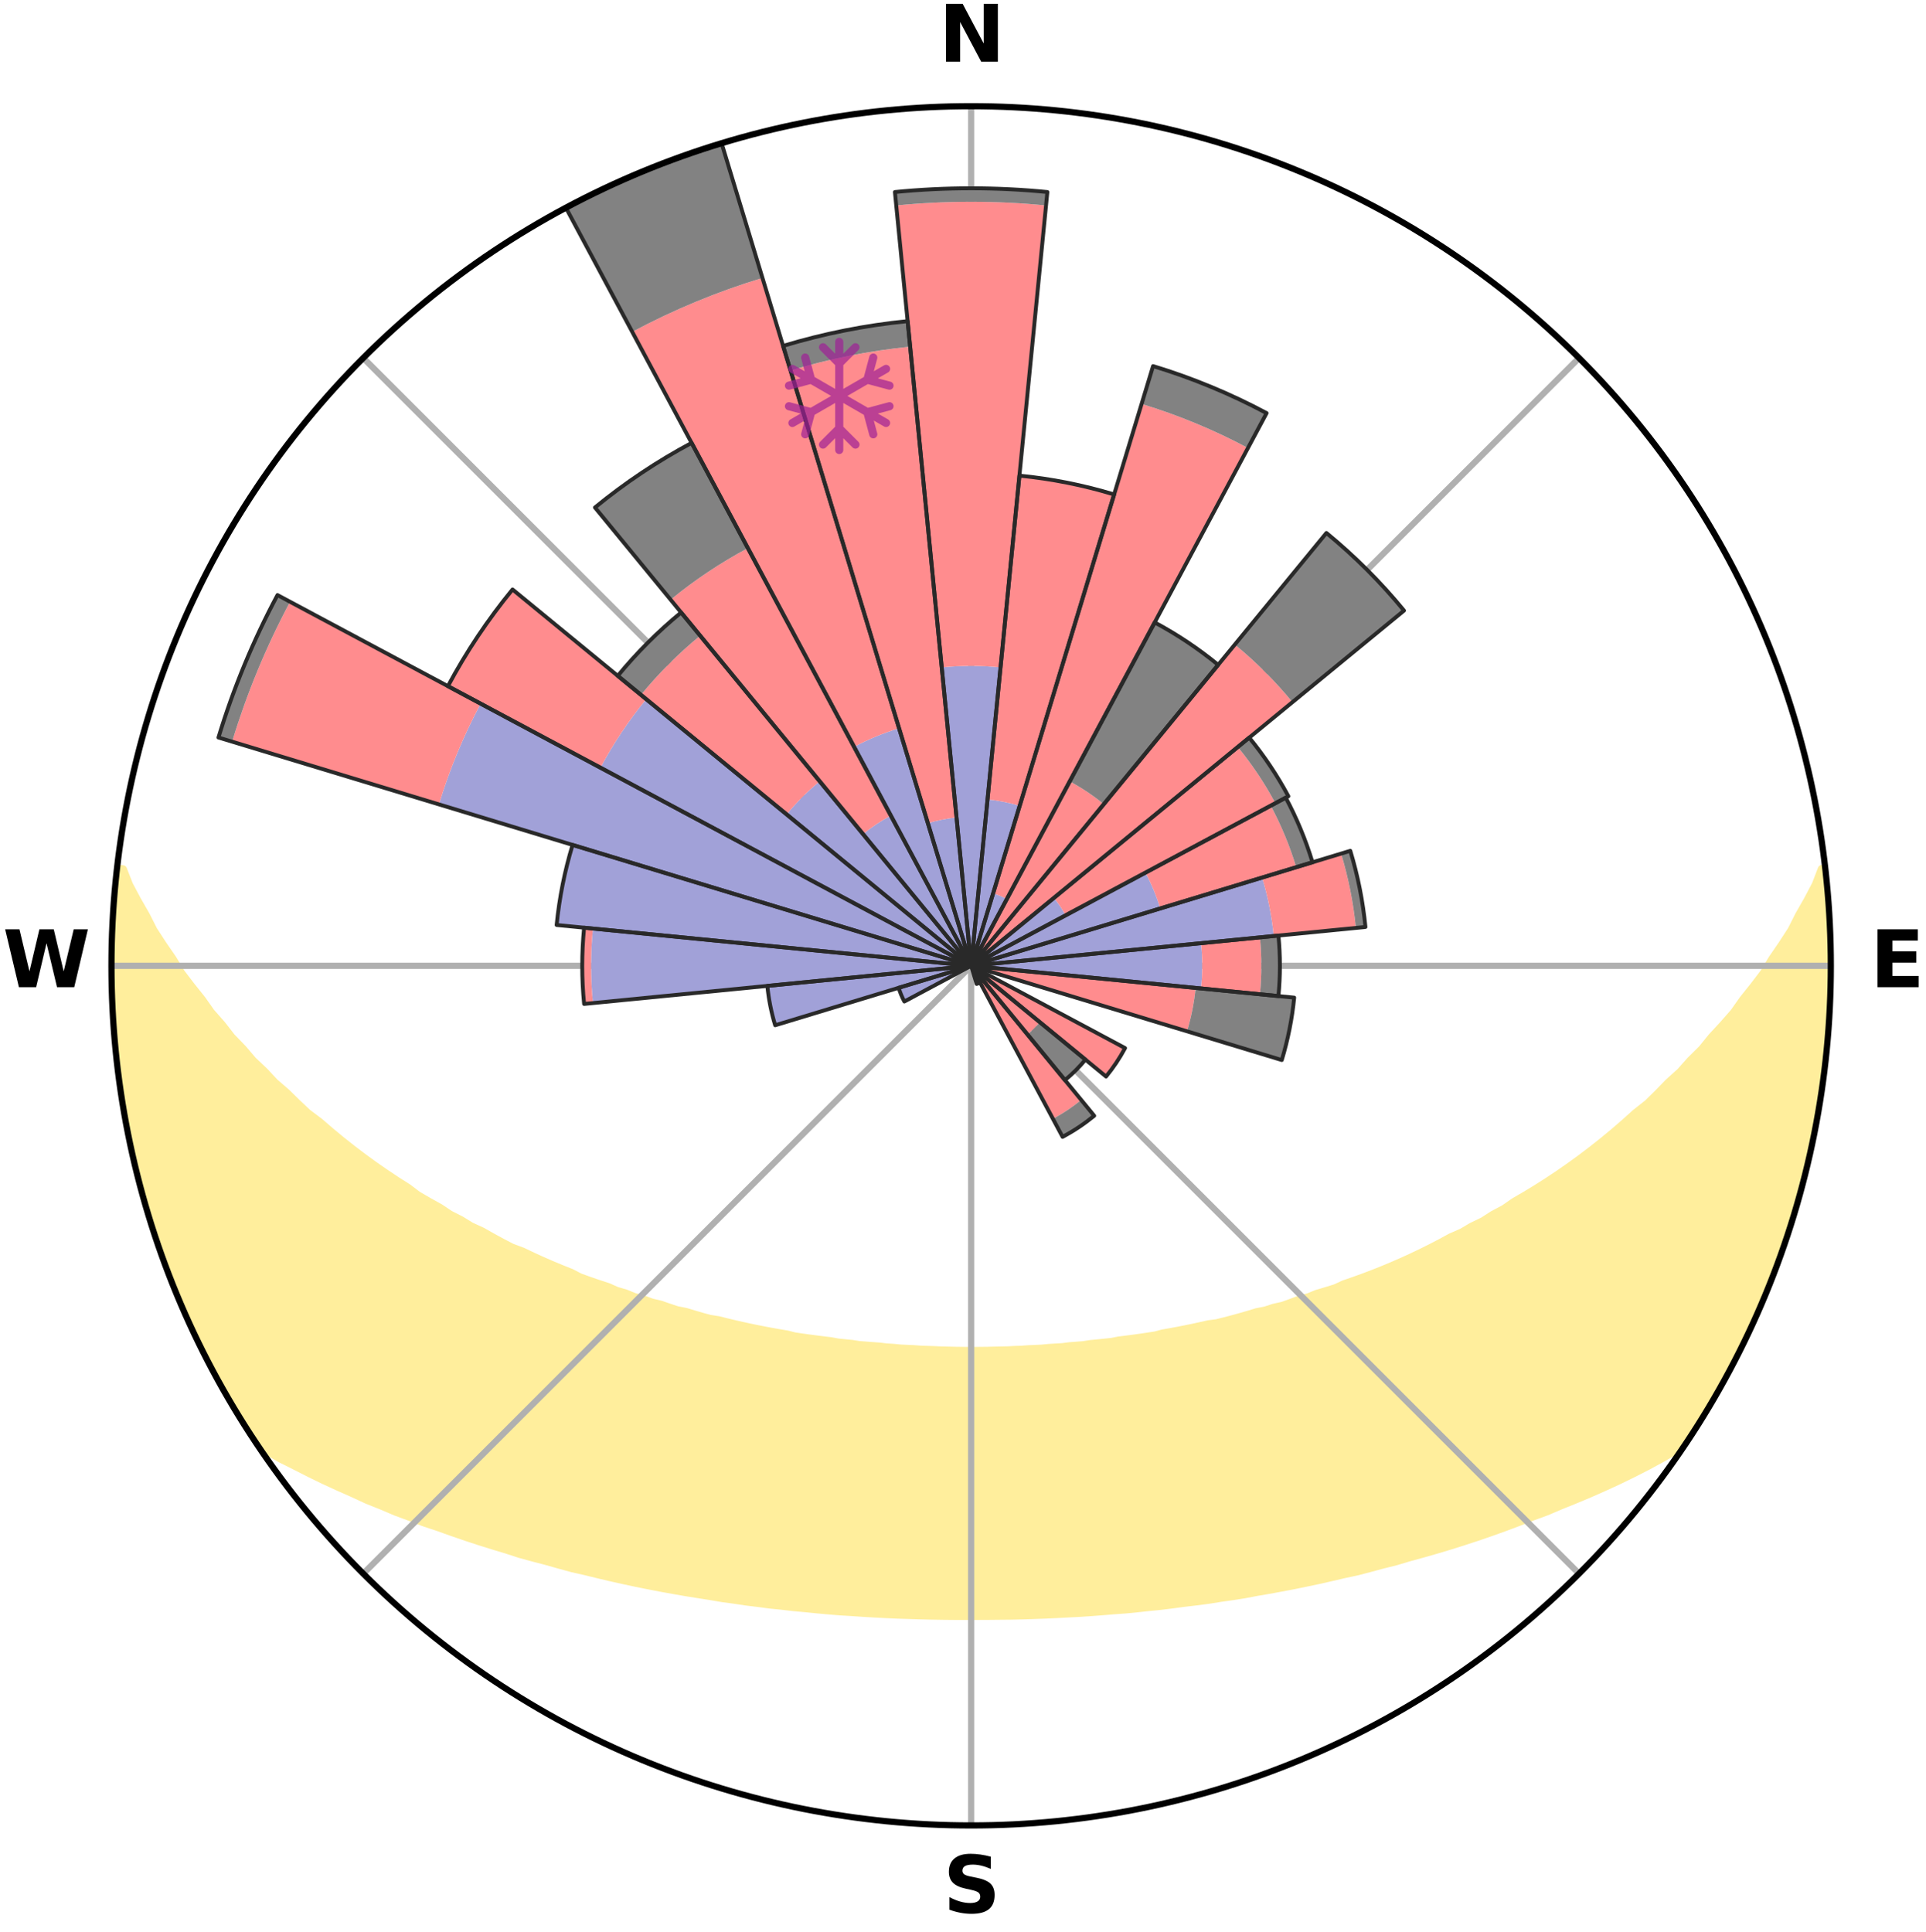 <?xml version="1.0" encoding="utf-8" standalone="no"?>
<!DOCTYPE svg PUBLIC "-//W3C//DTD SVG 1.1//EN"
  "http://www.w3.org/Graphics/SVG/1.1/DTD/svg11.dtd">
<svg xmlns:xlink="http://www.w3.org/1999/xlink" width="248.41pt" height="249.158pt" viewBox="0 0 248.41 249.158" xmlns="http://www.w3.org/2000/svg" version="1.1">
 <title>Ski Rose for Serre Eyraud</title>
 <defs>
  <style type="text/css">*{stroke-linejoin: round; stroke-linecap: butt}</style>
 </defs>
 <g id="figure_1">
  <g id="patch_1">
   <path d="M 0 249.158 
L 248.41 249.158 
L 248.41 0 
L 0 0 
z
" style="fill: #ffffff"/>
  </g>
  <g id="axes_1">
   <g id="patch_2">
    <path d="M 236.135 124.579 
C 236.135 110.018 233.267 95.599 227.695 82.147 
C 222.122 68.695 213.955 56.471 203.659 46.175 
C 193.363 35.879 181.139 27.711 167.687 22.139 
C 154.235 16.567 139.815 13.699 125.255 13.699 
C 110.694 13.699 96.275 16.567 82.823 22.139 
C 69.371 27.711 57.147 35.879 46.851 46.175 
C 36.555 56.471 28.387 68.695 22.815 82.147 
C 17.243 95.599 14.375 110.018 14.375 124.579 
C 14.375 139.14 17.243 153.559 22.815 167.011 
C 28.387 180.463 36.555 192.687 46.851 202.983 
C 57.147 213.279 69.371 221.447 82.823 227.019 
C 96.275 232.591 110.694 235.459 125.255 235.459 
C 139.815 235.459 154.235 232.591 167.687 227.019 
C 181.139 221.447 193.363 213.279 203.659 202.983 
C 213.955 192.687 222.122 180.463 227.695 167.011 
C 233.267 153.559 236.135 139.14 236.135 124.579 
M 125.255 124.579 
C 125.255 124.579 125.255 124.579 125.255 124.579 
C 125.255 124.579 125.255 124.579 125.255 124.579 
C 125.255 124.579 125.255 124.579 125.255 124.579 
C 125.255 124.579 125.255 124.579 125.255 124.579 
C 125.255 124.579 125.255 124.579 125.255 124.579 
C 125.255 124.579 125.255 124.579 125.255 124.579 
C 125.255 124.579 125.255 124.579 125.255 124.579 
C 125.255 124.579 125.255 124.579 125.255 124.579 
C 125.255 124.579 125.255 124.579 125.255 124.579 
C 125.255 124.579 125.255 124.579 125.255 124.579 
C 125.255 124.579 125.255 124.579 125.255 124.579 
C 125.255 124.579 125.255 124.579 125.255 124.579 
C 125.255 124.579 125.255 124.579 125.255 124.579 
C 125.255 124.579 125.255 124.579 125.255 124.579 
C 125.255 124.579 125.255 124.579 125.255 124.579 
C 125.255 124.579 125.255 124.579 125.255 124.579 
z
" style="fill: #ffffff"/>
   </g>
   <g id="PolyCollection_1">
    <defs>
     <path id="mbc49d43e4f" d="M 235.335 -137.121 
L 234.958 -137.078 
L 234.186 -135.068 
L 233.137 -133.07 
L 232.019 -131.109 
L 231.058 -129.199 
L 229.839 -127.318 
L 228.579 -125.481 
L 227.498 -123.687 
L 226.167 -121.937 
L 224.804 -120.233 
L 223.628 -118.562 
L 222.209 -116.949 
L 220.764 -115.383 
L 219.511 -113.84 
L 218.021 -112.366 
L 216.725 -110.909 
L 215.196 -109.528 
L 213.862 -108.157 
L 212.512 -106.826 
L 210.937 -105.584 
L 209.557 -104.34 
L 208.165 -103.137 
L 206.761 -101.975 
L 205.347 -100.855 
L 203.924 -99.775 
L 202.493 -98.736 
L 201.056 -97.737 
L 199.614 -96.777 
L 198.168 -95.858 
L 196.72 -94.977 
L 195.271 -94.135 
L 194.002 -93.249 
L 192.552 -92.48 
L 191.279 -91.661 
L 189.831 -90.963 
L 188.556 -90.209 
L 187.116 -89.58 
L 185.845 -88.889 
L 184.574 -88.228 
L 183.306 -87.596 
L 182.041 -86.993 
L 180.779 -86.418 
L 179.522 -85.871 
L 178.27 -85.35 
L 177.023 -84.856 
L 175.784 -84.387 
L 174.551 -83.942 
L 173.327 -83.522 
L 172.233 -83.016 
L 171.023 -82.641 
L 169.821 -82.287 
L 168.741 -81.845 
L 167.557 -81.532 
L 166.487 -81.13 
L 165.421 -80.746 
L 164.263 -80.489 
L 163.209 -80.141 
L 162.071 -79.917 
L 161.031 -79.602 
L 159.996 -79.304 
L 158.966 -79.02 
L 157.943 -78.752 
L 156.925 -78.498 
L 155.847 -78.359 
L 154.846 -78.131 
L 153.851 -77.915 
L 152.862 -77.712 
L 151.88 -77.52 
L 150.904 -77.339 
L 149.935 -77.169 
L 149.016 -76.922 
L 148.057 -76.774 
L 147.105 -76.634 
L 146.159 -76.503 
L 145.219 -76.38 
L 144.286 -76.265 
L 143.386 -76.086 
L 142.462 -75.987 
L 141.544 -75.895 
L 140.632 -75.808 
L 139.743 -75.668 
L 138.839 -75.596 
L 137.94 -75.528 
L 137.058 -75.415 
L 136.167 -75.36 
L 135.279 -75.308 
L 134.403 -75.221 
L 133.522 -75.179 
L 132.643 -75.141 
L 131.772 -75.078 
L 130.898 -75.049 
L 130.029 -75.002 
L 129.158 -74.982 
L 128.289 -74.964 
L 127.422 -74.94 
L 126.555 -74.93 
L 125.688 -74.921 
L 124.821 -74.922 
L 123.955 -74.931 
L 123.088 -74.942 
L 122.22 -74.968 
L 121.352 -74.987 
L 120.484 -75.028 
L 119.612 -75.056 
L 118.739 -75.087 
L 117.868 -75.151 
L 116.99 -75.19 
L 116.109 -75.233 
L 115.233 -75.321 
L 114.346 -75.374 
L 113.467 -75.48 
L 112.574 -75.544 
L 111.676 -75.614 
L 110.772 -75.687 
L 109.884 -75.828 
L 108.972 -75.916 
L 108.055 -76.009 
L 107.159 -76.179 
L 106.233 -76.289 
L 105.301 -76.405 
L 104.362 -76.529 
L 103.417 -76.661 
L 102.466 -76.801 
L 101.551 -77.037 
L 100.59 -77.198 
L 99.622 -77.369 
L 98.648 -77.551 
L 97.667 -77.743 
L 96.679 -77.947 
L 95.685 -78.163 
L 94.684 -78.392 
L 93.678 -78.634 
L 92.665 -78.89 
L 91.569 -79.056 
L 90.541 -79.339 
L 89.508 -79.639 
L 88.468 -79.954 
L 87.333 -80.178 
L 86.28 -80.526 
L 85.223 -80.892 
L 84.059 -81.168 
L 82.99 -81.57 
L 81.807 -81.883 
L 80.729 -82.325 
L 79.529 -82.679 
L 78.442 -83.163 
L 77.228 -83.56 
L 76.005 -83.981 
L 74.775 -84.425 
L 73.674 -84.999 
L 72.433 -85.493 
L 71.186 -86.012 
L 69.934 -86.558 
L 68.678 -87.131 
L 67.417 -87.733 
L 65.996 -88.265 
L 64.728 -88.926 
L 63.458 -89.616 
L 62.188 -90.336 
L 60.747 -90.998 
L 59.476 -91.783 
L 58.03 -92.514 
L 56.762 -93.365 
L 55.315 -94.168 
L 53.868 -95.01 
L 52.61 -95.964 
L 51.169 -96.88 
L 49.732 -97.835 
L 48.299 -98.83 
L 46.873 -99.865 
L 45.454 -100.941 
L 44.044 -102.057 
L 42.644 -103.214 
L 41.255 -104.413 
L 39.672 -105.606 
L 38.309 -106.89 
L 36.962 -108.215 
L 35.419 -109.546 
L 34.106 -110.957 
L 32.599 -112.381 
L 31.326 -113.877 
L 29.861 -115.394 
L 28.635 -116.975 
L 27.218 -118.583 
L 26.045 -120.247 
L 24.684 -121.946 
L 23.355 -123.69 
L 22.275 -125.478 
L 21.016 -127.309 
L 19.797 -129.183 
L 18.835 -131.088 
L 17.713 -133.043 
L 16.655 -135.036 
L 15.872 -137.042 
L 15.116 -137.128 
L 15.116 -137.128 
L 14.959 -135.199 
L 14.743 -133.277 
L 14.7 -131.341 
L 14.501 -129.415 
L 14.523 -127.479 
L 14.389 -125.547 
L 14.527 -123.613 
L 14.457 -121.678 
L 14.607 -119.748 
L 14.6 -117.811 
L 14.812 -115.887 
L 14.923 -113.955 
L 15.197 -112.04 
L 15.373 -110.113 
L 15.646 -108.198 
L 16.007 -106.297 
L 16.279 -104.382 
L 16.701 -102.494 
L 17.037 -100.588 
L 17.452 -98.698 
L 17.962 -96.831 
L 18.5 -94.973 
L 18.964 -93.094 
L 19.563 -91.255 
L 20.121 -89.402 
L 20.779 -87.582 
L 21.466 -85.774 
L 22.113 -83.95 
L 22.861 -82.166 
L 23.64 -80.396 
L 24.36 -78.599 
L 25.232 -76.87 
L 26.053 -75.119 
L 26.917 -73.387 
L 27.827 -71.68 
L 28.785 -69.999 
L 29.767 -68.332 
L 30.718 -66.647 
L 31.74 -65.003 
L 32.811 -63.392 
L 34.314 -62.077 
L 36.141 -61.015 
L 38.06 -60.058 
L 39.928 -59.105 
L 41.799 -58.195 
L 43.677 -57.331 
L 45.549 -56.504 
L 47.36 -55.664 
L 49.231 -54.916 
L 51.035 -54.147 
L 52.889 -53.465 
L 54.683 -52.764 
L 56.524 -52.152 
L 58.303 -51.514 
L 60.074 -50.906 
L 61.837 -50.327 
L 63.592 -49.776 
L 65.337 -49.252 
L 67.03 -48.699 
L 68.758 -48.227 
L 70.475 -47.78 
L 72.147 -47.307 
L 73.809 -46.853 
L 75.496 -46.474 
L 77.144 -46.069 
L 78.78 -45.681 
L 80.411 -45.318 
L 82.03 -44.97 
L 83.644 -44.646 
L 85.247 -44.335 
L 86.843 -44.048 
L 88.429 -43.771 
L 90.008 -43.517 
L 91.576 -43.272 
L 93.123 -43.007 
L 94.678 -42.798 
L 96.212 -42.565 
L 97.751 -42.378 
L 99.273 -42.174 
L 100.8 -42.02 
L 102.31 -41.844 
L 103.822 -41.706 
L 105.323 -41.556 
L 106.819 -41.419 
L 108.31 -41.295 
L 109.803 -41.207 
L 111.286 -41.106 
L 112.766 -41.017 
L 114.243 -40.939 
L 115.718 -40.873 
L 117.19 -40.825 
L 118.66 -40.779 
L 120.127 -40.744 
L 121.593 -40.719 
L 123.059 -40.705 
L 124.523 -40.702 
L 125.987 -40.704 
L 127.451 -40.71 
L 128.916 -40.725 
L 130.383 -40.739 
L 131.85 -40.774 
L 133.32 -40.818 
L 134.792 -40.874 
L 136.266 -40.942 
L 137.743 -41.02 
L 139.225 -41.097 
L 140.709 -41.195 
L 142.197 -41.308 
L 143.688 -41.432 
L 145.191 -41.54 
L 146.692 -41.689 
L 148.197 -41.852 
L 149.715 -42.002 
L 151.232 -42.191 
L 152.753 -42.395 
L 154.294 -42.576 
L 155.839 -42.777 
L 157.38 -43.026 
L 158.943 -43.248 
L 160.512 -43.493 
L 162.072 -43.792 
L 163.66 -44.062 
L 165.252 -44.357 
L 166.857 -44.661 
L 168.467 -44.992 
L 170.089 -45.334 
L 171.716 -45.703 
L 173.355 -46.086 
L 175.032 -46.444 
L 176.685 -46.876 
L 178.35 -47.325 
L 180.057 -47.749 
L 181.734 -48.252 
L 183.461 -48.724 
L 185.198 -49.221 
L 186.944 -49.744 
L 188.7 -50.295 
L 190.464 -50.874 
L 192.236 -51.482 
L 194.016 -52.12 
L 195.803 -52.789 
L 197.596 -53.49 
L 199.454 -54.167 
L 201.257 -54.935 
L 203.122 -55.688 
L 204.998 -56.472 
L 206.871 -57.3 
L 208.75 -58.164 
L 210.621 -59.076 
L 212.49 -60.029 
L 214.339 -61.036 
L 216.171 -62.094 
L 217.711 -63.383 
L 218.757 -65.012 
L 219.785 -66.651 
L 220.768 -68.318 
L 221.73 -69.996 
L 222.69 -71.676 
L 223.598 -73.385 
L 224.388 -75.153 
L 225.238 -76.889 
L 226.032 -78.652 
L 226.937 -80.367 
L 227.596 -82.188 
L 228.394 -83.951 
L 229.085 -85.758 
L 229.682 -87.6 
L 230.337 -89.419 
L 230.946 -91.255 
L 231.508 -93.106 
L 232.098 -94.949 
L 232.562 -96.828 
L 232.981 -98.716 
L 233.478 -100.587 
L 233.869 -102.481 
L 234.157 -104.395 
L 234.587 -106.283 
L 234.791 -108.209 
L 235.101 -110.118 
L 235.414 -112.028 
L 235.5 -113.964 
L 235.735 -115.884 
L 235.902 -117.812 
L 235.875 -119.749 
L 236.001 -121.679 
L 236.09 -123.612 
L 236.117 -125.547 
L 235.975 -127.478 
L 235.934 -129.411 
L 235.887 -131.346 
L 235.78 -133.278 
L 235.508 -135.195 
L 235.335 -137.121 
z
" style="stroke: #ffee9c"/>
    </defs>
    <g clip-path="url(#p10e12a0574)">
     <use xlink:href="#mbc49d43e4f" x="0" y="249.158" style="fill: #ffee9c; stroke: #ffee9c"/>
    </g>
   </g>
   <g id="matplotlib.axis_1">
    <g id="xtick_1">
     <g id="line2d_1">
      <path d="M 125.255 124.579 
L 125.255 13.699 
" clip-path="url(#p10e12a0574)" style="fill: none; stroke: #b0b0b0; stroke-width: 0.8; stroke-linecap: square"/>
     </g>
     <g id="text_1">
      <!-- N -->
      <g transform="translate(121.07 7.958) scale(0.1 -0.1)">
       <defs>
        <path id="DejaVuSans-Bold-4e" d="M 588 4666 
L 1931 4666 
L 3628 1466 
L 3628 4666 
L 4769 4666 
L 4769 0 
L 3425 0 
L 1728 3200 
L 1728 0 
L 588 0 
L 588 4666 
z
" transform="scale(0.016)"/>
       </defs>
       <use xlink:href="#DejaVuSans-Bold-4e"/>
      </g>
     </g>
    </g>
    <g id="xtick_2">
     <g id="line2d_2">
      <path d="M 125.255 124.579 
L 203.659 46.175 
" clip-path="url(#p10e12a0574)" style="fill: none; stroke: #b0b0b0; stroke-width: 0.8; stroke-linecap: square"/>
     </g>
    </g>
    <g id="xtick_3">
     <g id="line2d_3">
      <path d="M 125.255 124.579 
L 236.135 124.579 
" clip-path="url(#p10e12a0574)" style="fill: none; stroke: #b0b0b0; stroke-width: 0.8; stroke-linecap: square"/>
     </g>
     <g id="text_2">
      <!-- E -->
      <g transform="translate(241.219 127.338) scale(0.1 -0.1)">
       <defs>
        <path id="DejaVuSans-Bold-45" d="M 588 4666 
L 3834 4666 
L 3834 3756 
L 1791 3756 
L 1791 2888 
L 3713 2888 
L 3713 1978 
L 1791 1978 
L 1791 909 
L 3903 909 
L 3903 0 
L 588 0 
L 588 4666 
z
" transform="scale(0.016)"/>
       </defs>
       <use xlink:href="#DejaVuSans-Bold-45"/>
      </g>
     </g>
    </g>
    <g id="xtick_4">
     <g id="line2d_4">
      <path d="M 125.255 124.579 
L 203.659 202.983 
" clip-path="url(#p10e12a0574)" style="fill: none; stroke: #b0b0b0; stroke-width: 0.8; stroke-linecap: square"/>
     </g>
    </g>
    <g id="xtick_5">
     <g id="line2d_5">
      <path d="M 125.255 124.579 
L 125.255 235.459 
" clip-path="url(#p10e12a0574)" style="fill: none; stroke: #b0b0b0; stroke-width: 0.8; stroke-linecap: square"/>
     </g>
     <g id="text_3">
      <!-- S -->
      <g transform="translate(121.654 246.718) scale(0.1 -0.1)">
       <defs>
        <path id="DejaVuSans-Bold-53" d="M 3834 4519 
L 3834 3531 
Q 3450 3703 3084 3790 
Q 2719 3878 2394 3878 
Q 1963 3878 1756 3759 
Q 1550 3641 1550 3391 
Q 1550 3203 1689 3098 
Q 1828 2994 2194 2919 
L 2706 2816 
Q 3484 2659 3812 2340 
Q 4141 2022 4141 1434 
Q 4141 663 3683 286 
Q 3225 -91 2284 -91 
Q 1841 -91 1394 -6 
Q 947 78 500 244 
L 500 1259 
Q 947 1022 1364 901 
Q 1781 781 2169 781 
Q 2563 781 2772 912 
Q 2981 1044 2981 1288 
Q 2981 1506 2839 1625 
Q 2697 1744 2272 1838 
L 1806 1941 
Q 1106 2091 782 2419 
Q 459 2747 459 3303 
Q 459 4000 909 4375 
Q 1359 4750 2203 4750 
Q 2588 4750 2994 4692 
Q 3400 4634 3834 4519 
z
" transform="scale(0.016)"/>
       </defs>
       <use xlink:href="#DejaVuSans-Bold-53"/>
      </g>
     </g>
    </g>
    <g id="xtick_6">
     <g id="line2d_6">
      <path d="M 125.255 124.579 
L 46.851 202.983 
" clip-path="url(#p10e12a0574)" style="fill: none; stroke: #b0b0b0; stroke-width: 0.8; stroke-linecap: square"/>
     </g>
    </g>
    <g id="xtick_7">
     <g id="line2d_7">
      <path d="M 125.255 124.579 
L 14.375 124.579 
" clip-path="url(#p10e12a0574)" style="fill: none; stroke: #b0b0b0; stroke-width: 0.8; stroke-linecap: square"/>
     </g>
     <g id="text_4">
      <!-- W -->
      <g transform="translate(0.36 127.338) scale(0.1 -0.1)">
       <defs>
        <path id="DejaVuSans-Bold-57" d="M 191 4666 
L 1344 4666 
L 2150 1275 
L 2950 4666 
L 4109 4666 
L 4909 1275 
L 5716 4666 
L 6859 4666 
L 5759 0 
L 4372 0 
L 3525 3547 
L 2688 0 
L 1300 0 
L 191 4666 
z
" transform="scale(0.016)"/>
       </defs>
       <use xlink:href="#DejaVuSans-Bold-57"/>
      </g>
     </g>
    </g>
    <g id="xtick_8">
     <g id="line2d_8">
      <path d="M 125.255 124.579 
L 46.851 46.175 
" clip-path="url(#p10e12a0574)" style="fill: none; stroke: #b0b0b0; stroke-width: 0.8; stroke-linecap: square"/>
     </g>
    </g>
   </g>
   <g id="matplotlib.axis_2"/>
   <g id="patch_3">
    <path d="M 125.255 124.579 
C 125.255 124.579 125.255 124.579 125.255 124.579 
C 125.255 124.579 125.255 124.579 125.255 124.579 
L 125.255 124.579 
C 125.255 124.579 125.255 124.579 125.255 124.579 
C 125.255 124.579 125.255 124.579 125.255 124.579 
z
" clip-path="url(#p10e12a0574)" style="fill: #d9d9d9"/>
   </g>
   <g id="patch_4">
    <path d="M 125.255 124.579 
C 125.255 124.579 125.255 124.579 125.255 124.579 
C 125.255 124.579 125.255 124.579 125.255 124.579 
L 125.255 124.579 
C 125.255 124.579 125.255 124.579 125.255 124.579 
C 125.255 124.579 125.255 124.579 125.255 124.579 
z
" clip-path="url(#p10e12a0574)" style="fill: #d9d9d9"/>
   </g>
   <g id="patch_5">
    <path d="M 125.255 124.579 
C 125.255 124.579 125.255 124.579 125.255 124.579 
C 125.255 124.579 125.255 124.579 125.255 124.579 
L 125.255 124.579 
C 125.255 124.579 125.255 124.579 125.255 124.579 
C 125.255 124.579 125.255 124.579 125.255 124.579 
z
" clip-path="url(#p10e12a0574)" style="fill: #d9d9d9"/>
   </g>
   <g id="patch_6">
    <path d="M 125.255 124.579 
C 125.255 124.579 125.255 124.579 125.255 124.579 
C 125.255 124.579 125.255 124.579 125.255 124.579 
L 125.255 124.579 
C 125.255 124.579 125.255 124.579 125.255 124.579 
C 125.255 124.579 125.255 124.579 125.255 124.579 
z
" clip-path="url(#p10e12a0574)" style="fill: #d9d9d9"/>
   </g>
   <g id="patch_7">
    <path d="M 125.255 124.579 
C 125.255 124.579 125.255 124.579 125.255 124.579 
C 125.255 124.579 125.255 124.579 125.255 124.579 
L 125.255 124.579 
C 125.255 124.579 125.255 124.579 125.255 124.579 
C 125.255 124.579 125.255 124.579 125.255 124.579 
z
" clip-path="url(#p10e12a0574)" style="fill: #d9d9d9"/>
   </g>
   <g id="patch_8">
    <path d="M 125.255 124.579 
C 125.255 124.579 125.255 124.579 125.255 124.579 
C 125.255 124.579 125.255 124.579 125.255 124.579 
L 125.255 124.579 
C 125.255 124.579 125.255 124.579 125.255 124.579 
C 125.255 124.579 125.255 124.579 125.255 124.579 
z
" clip-path="url(#p10e12a0574)" style="fill: #d9d9d9"/>
   </g>
   <g id="patch_9">
    <path d="M 125.255 124.579 
C 125.255 124.579 125.255 124.579 125.255 124.579 
C 125.255 124.579 125.255 124.579 125.255 124.579 
L 125.255 124.579 
C 125.255 124.579 125.255 124.579 125.255 124.579 
C 125.255 124.579 125.255 124.579 125.255 124.579 
z
" clip-path="url(#p10e12a0574)" style="fill: #d9d9d9"/>
   </g>
   <g id="patch_10">
    <path d="M 125.255 124.579 
C 125.255 124.579 125.255 124.579 125.255 124.579 
C 125.255 124.579 125.255 124.579 125.255 124.579 
L 125.255 124.579 
C 125.255 124.579 125.255 124.579 125.255 124.579 
C 125.255 124.579 125.255 124.579 125.255 124.579 
z
" clip-path="url(#p10e12a0574)" style="fill: #d9d9d9"/>
   </g>
   <g id="patch_11">
    <path d="M 125.255 124.579 
C 125.255 124.579 125.255 124.579 125.255 124.579 
C 125.255 124.579 125.255 124.579 125.255 124.579 
L 125.255 124.579 
C 125.255 124.579 125.255 124.579 125.255 124.579 
C 125.255 124.579 125.255 124.579 125.255 124.579 
z
" clip-path="url(#p10e12a0574)" style="fill: #d9d9d9"/>
   </g>
   <g id="patch_12">
    <path d="M 125.255 124.579 
C 125.255 124.579 125.255 124.579 125.255 124.579 
C 125.255 124.579 125.255 124.579 125.255 124.579 
L 125.255 124.579 
C 125.255 124.579 125.255 124.579 125.255 124.579 
C 125.255 124.579 125.255 124.579 125.255 124.579 
z
" clip-path="url(#p10e12a0574)" style="fill: #d9d9d9"/>
   </g>
   <g id="patch_13">
    <path d="M 125.255 124.579 
C 125.255 124.579 125.255 124.579 125.255 124.579 
C 125.255 124.579 125.255 124.579 125.255 124.579 
L 125.255 124.579 
C 125.255 124.579 125.255 124.579 125.255 124.579 
C 125.255 124.579 125.255 124.579 125.255 124.579 
z
" clip-path="url(#p10e12a0574)" style="fill: #d9d9d9"/>
   </g>
   <g id="patch_14">
    <path d="M 125.255 124.579 
C 125.255 124.579 125.255 124.579 125.255 124.579 
C 125.255 124.579 125.255 124.579 125.255 124.579 
L 125.255 124.579 
C 125.255 124.579 125.255 124.579 125.255 124.579 
C 125.255 124.579 125.255 124.579 125.255 124.579 
z
" clip-path="url(#p10e12a0574)" style="fill: #d9d9d9"/>
   </g>
   <g id="patch_15">
    <path d="M 125.255 124.579 
C 125.255 124.579 125.255 124.579 125.255 124.579 
C 125.255 124.579 125.255 124.579 125.255 124.579 
L 125.255 124.579 
C 125.255 124.579 125.255 124.579 125.255 124.579 
C 125.255 124.579 125.255 124.579 125.255 124.579 
z
" clip-path="url(#p10e12a0574)" style="fill: #d9d9d9"/>
   </g>
   <g id="patch_16">
    <path d="M 125.255 124.579 
C 125.255 124.579 125.255 124.579 125.255 124.579 
C 125.255 124.579 125.255 124.579 125.255 124.579 
L 125.255 124.579 
C 125.255 124.579 125.255 124.579 125.255 124.579 
C 125.255 124.579 125.255 124.579 125.255 124.579 
z
" clip-path="url(#p10e12a0574)" style="fill: #d9d9d9"/>
   </g>
   <g id="patch_17">
    <path d="M 125.255 124.579 
C 125.255 124.579 125.255 124.579 125.255 124.579 
C 125.255 124.579 125.255 124.579 125.255 124.579 
L 125.255 124.579 
C 125.255 124.579 125.255 124.579 125.255 124.579 
C 125.255 124.579 125.255 124.579 125.255 124.579 
z
" clip-path="url(#p10e12a0574)" style="fill: #d9d9d9"/>
   </g>
   <g id="patch_18">
    <path d="M 125.255 124.579 
C 125.255 124.579 125.255 124.579 125.255 124.579 
C 125.255 124.579 125.255 124.579 125.255 124.579 
L 125.255 124.579 
C 125.255 124.579 125.255 124.579 125.255 124.579 
C 125.255 124.579 125.255 124.579 125.255 124.579 
z
" clip-path="url(#p10e12a0574)" style="fill: #d9d9d9"/>
   </g>
   <g id="patch_19">
    <path d="M 125.255 124.579 
C 125.255 124.579 125.255 124.579 125.255 124.579 
C 125.255 124.579 125.255 124.579 125.255 124.579 
L 125.255 124.579 
C 125.255 124.579 125.255 124.579 125.255 124.579 
C 125.255 124.579 125.255 124.579 125.255 124.579 
z
" clip-path="url(#p10e12a0574)" style="fill: #d9d9d9"/>
   </g>
   <g id="patch_20">
    <path d="M 125.255 124.579 
C 125.255 124.579 125.255 124.579 125.255 124.579 
C 125.255 124.579 125.255 124.579 125.255 124.579 
L 125.255 124.579 
C 125.255 124.579 125.255 124.579 125.255 124.579 
C 125.255 124.579 125.255 124.579 125.255 124.579 
z
" clip-path="url(#p10e12a0574)" style="fill: #d9d9d9"/>
   </g>
   <g id="patch_21">
    <path d="M 125.255 124.579 
C 125.255 124.579 125.255 124.579 125.255 124.579 
C 125.255 124.579 125.255 124.579 125.255 124.579 
L 125.255 124.579 
C 125.255 124.579 125.255 124.579 125.255 124.579 
C 125.255 124.579 125.255 124.579 125.255 124.579 
z
" clip-path="url(#p10e12a0574)" style="fill: #d9d9d9"/>
   </g>
   <g id="patch_22">
    <path d="M 125.255 124.579 
C 125.255 124.579 125.255 124.579 125.255 124.579 
C 125.255 124.579 125.255 124.579 125.255 124.579 
L 125.255 124.579 
C 125.255 124.579 125.255 124.579 125.255 124.579 
C 125.255 124.579 125.255 124.579 125.255 124.579 
z
" clip-path="url(#p10e12a0574)" style="fill: #d9d9d9"/>
   </g>
   <g id="patch_23">
    <path d="M 125.255 124.579 
C 125.255 124.579 125.255 124.579 125.255 124.579 
C 125.255 124.579 125.255 124.579 125.255 124.579 
L 125.255 124.579 
C 125.255 124.579 125.255 124.579 125.255 124.579 
C 125.255 124.579 125.255 124.579 125.255 124.579 
z
" clip-path="url(#p10e12a0574)" style="fill: #d9d9d9"/>
   </g>
   <g id="patch_24">
    <path d="M 125.255 124.579 
C 125.255 124.579 125.255 124.579 125.255 124.579 
C 125.255 124.579 125.255 124.579 125.255 124.579 
L 125.255 124.579 
C 125.255 124.579 125.255 124.579 125.255 124.579 
C 125.255 124.579 125.255 124.579 125.255 124.579 
z
" clip-path="url(#p10e12a0574)" style="fill: #d9d9d9"/>
   </g>
   <g id="patch_25">
    <path d="M 125.255 124.579 
C 125.255 124.579 125.255 124.579 125.255 124.579 
C 125.255 124.579 125.255 124.579 125.255 124.579 
L 125.255 124.579 
C 125.255 124.579 125.255 124.579 125.255 124.579 
C 125.255 124.579 125.255 124.579 125.255 124.579 
z
" clip-path="url(#p10e12a0574)" style="fill: #d9d9d9"/>
   </g>
   <g id="patch_26">
    <path d="M 125.255 124.579 
C 125.255 124.579 125.255 124.579 125.255 124.579 
C 125.255 124.579 125.255 124.579 125.255 124.579 
L 125.255 124.579 
C 125.255 124.579 125.255 124.579 125.255 124.579 
C 125.255 124.579 125.255 124.579 125.255 124.579 
z
" clip-path="url(#p10e12a0574)" style="fill: #d9d9d9"/>
   </g>
   <g id="patch_27">
    <path d="M 125.255 124.579 
C 125.255 124.579 125.255 124.579 125.255 124.579 
C 125.255 124.579 125.255 124.579 125.255 124.579 
L 125.255 124.579 
C 125.255 124.579 125.255 124.579 125.255 124.579 
C 125.255 124.579 125.255 124.579 125.255 124.579 
z
" clip-path="url(#p10e12a0574)" style="fill: #d9d9d9"/>
   </g>
   <g id="patch_28">
    <path d="M 125.255 124.579 
C 125.255 124.579 125.255 124.579 125.255 124.579 
C 125.255 124.579 125.255 124.579 125.255 124.579 
L 125.255 124.579 
C 125.255 124.579 125.255 124.579 125.255 124.579 
C 125.255 124.579 125.255 124.579 125.255 124.579 
z
" clip-path="url(#p10e12a0574)" style="fill: #d9d9d9"/>
   </g>
   <g id="patch_29">
    <path d="M 125.255 124.579 
C 125.255 124.579 125.255 124.579 125.255 124.579 
C 125.255 124.579 125.255 124.579 125.255 124.579 
L 125.255 124.579 
C 125.255 124.579 125.255 124.579 125.255 124.579 
C 125.255 124.579 125.255 124.579 125.255 124.579 
z
" clip-path="url(#p10e12a0574)" style="fill: #d9d9d9"/>
   </g>
   <g id="patch_30">
    <path d="M 125.255 124.579 
C 125.255 124.579 125.255 124.579 125.255 124.579 
C 125.255 124.579 125.255 124.579 125.255 124.579 
L 125.255 124.579 
C 125.255 124.579 125.255 124.579 125.255 124.579 
C 125.255 124.579 125.255 124.579 125.255 124.579 
z
" clip-path="url(#p10e12a0574)" style="fill: #d9d9d9"/>
   </g>
   <g id="patch_31">
    <path d="M 125.255 124.579 
C 125.255 124.579 125.255 124.579 125.255 124.579 
C 125.255 124.579 125.255 124.579 125.255 124.579 
L 125.255 124.579 
C 125.255 124.579 125.255 124.579 125.255 124.579 
C 125.255 124.579 125.255 124.579 125.255 124.579 
z
" clip-path="url(#p10e12a0574)" style="fill: #d9d9d9"/>
   </g>
   <g id="patch_32">
    <path d="M 125.255 124.579 
C 125.255 124.579 125.255 124.579 125.255 124.579 
C 125.255 124.579 125.255 124.579 125.255 124.579 
L 125.255 124.579 
C 125.255 124.579 125.255 124.579 125.255 124.579 
C 125.255 124.579 125.255 124.579 125.255 124.579 
z
" clip-path="url(#p10e12a0574)" style="fill: #d9d9d9"/>
   </g>
   <g id="patch_33">
    <path d="M 125.255 124.579 
C 125.255 124.579 125.255 124.579 125.255 124.579 
C 125.255 124.579 125.255 124.579 125.255 124.579 
L 125.255 124.579 
C 125.255 124.579 125.255 124.579 125.255 124.579 
C 125.255 124.579 125.255 124.579 125.255 124.579 
z
" clip-path="url(#p10e12a0574)" style="fill: #d9d9d9"/>
   </g>
   <g id="patch_34">
    <path d="M 125.255 124.579 
C 125.255 124.579 125.255 124.579 125.255 124.579 
C 125.255 124.579 125.255 124.579 125.255 124.579 
L 125.255 124.579 
C 125.255 124.579 125.255 124.579 125.255 124.579 
C 125.255 124.579 125.255 124.579 125.255 124.579 
z
" clip-path="url(#p10e12a0574)" style="fill: #d9d9d9"/>
   </g>
   <g id="patch_35">
    <path d="M 125.255 124.579 
C 125.255 124.579 125.255 124.579 125.255 124.579 
C 125.255 124.579 125.255 124.579 125.255 124.579 
L 129.047 86.08 
C 127.787 85.956 126.521 85.894 125.255 85.894 
C 123.989 85.894 122.723 85.956 121.463 86.08 
z
" clip-path="url(#p10e12a0574)" style="fill: #a1a1d8"/>
   </g>
   <g id="patch_36">
    <path d="M 125.255 124.579 
C 125.255 124.579 125.255 124.579 125.255 124.579 
C 125.255 124.579 125.255 124.579 125.255 124.579 
L 131.515 103.942 
C 130.839 103.737 130.154 103.566 129.462 103.428 
C 128.77 103.29 128.071 103.187 127.369 103.118 
z
" clip-path="url(#p10e12a0574)" style="fill: #a1a1d8"/>
   </g>
   <g id="patch_37">
    <path d="M 125.255 124.579 
C 125.255 124.579 125.255 124.579 125.255 124.579 
C 125.255 124.579 125.255 124.579 125.255 124.579 
L 129.859 115.965 
C 129.577 115.814 129.288 115.678 128.993 115.555 
C 128.697 115.433 128.396 115.325 128.09 115.232 
z
" clip-path="url(#p10e12a0574)" style="fill: #a1a1d8"/>
   </g>
   <g id="patch_38">
    <path d="M 125.255 124.579 
C 125.255 124.579 125.255 124.579 125.255 124.579 
C 125.255 124.579 125.255 124.579 125.255 124.579 
L 125.255 124.579 
C 125.255 124.579 125.255 124.579 125.255 124.579 
C 125.255 124.579 125.255 124.579 125.255 124.579 
z
" clip-path="url(#p10e12a0574)" style="fill: #a1a1d8"/>
   </g>
   <g id="patch_39">
    <path d="M 125.255 124.579 
C 125.255 124.579 125.255 124.579 125.255 124.579 
C 125.255 124.579 125.255 124.579 125.255 124.579 
L 125.255 124.579 
C 125.255 124.579 125.255 124.579 125.255 124.579 
C 125.255 124.579 125.255 124.579 125.255 124.579 
z
" clip-path="url(#p10e12a0574)" style="fill: #a1a1d8"/>
   </g>
   <g id="patch_40">
    <path d="M 125.255 124.579 
C 125.255 124.579 125.255 124.579 125.255 124.579 
C 125.255 124.579 125.255 124.579 125.255 124.579 
L 137.437 118.068 
C 137.224 117.669 136.991 117.281 136.74 116.905 
C 136.489 116.529 136.219 116.166 135.932 115.816 
z
" clip-path="url(#p10e12a0574)" style="fill: #a1a1d8"/>
   </g>
   <g id="patch_41">
    <path d="M 125.255 124.579 
C 125.255 124.579 125.255 124.579 125.255 124.579 
C 125.255 124.579 125.255 124.579 125.255 124.579 
L 149.65 117.179 
C 149.408 116.38 149.127 115.594 148.807 114.823 
C 148.488 114.052 148.131 113.298 147.738 112.562 
z
" clip-path="url(#p10e12a0574)" style="fill: #a1a1d8"/>
   </g>
   <g id="patch_42">
    <path d="M 125.255 124.579 
C 125.255 124.579 125.255 124.579 125.255 124.579 
C 125.255 124.579 125.255 124.579 125.255 124.579 
L 164.287 120.735 
C 164.161 119.457 163.973 118.187 163.722 116.927 
C 163.472 115.668 163.16 114.422 162.787 113.194 
z
" clip-path="url(#p10e12a0574)" style="fill: #a1a1d8"/>
   </g>
   <g id="patch_43">
    <path d="M 125.255 124.579 
C 125.255 124.579 125.255 124.579 125.255 124.579 
C 125.255 124.579 125.255 124.579 125.255 124.579 
L 154.917 127.501 
C 155.013 126.53 155.061 125.555 155.061 124.579 
C 155.061 123.603 155.013 122.628 154.917 121.658 
z
" clip-path="url(#p10e12a0574)" style="fill: #a1a1d8"/>
   </g>
   <g id="patch_44">
    <path d="M 125.255 124.579 
C 125.255 124.579 125.255 124.579 125.255 124.579 
C 125.255 124.579 125.255 124.579 125.255 124.579 
L 125.255 124.579 
C 125.255 124.579 125.255 124.579 125.255 124.579 
C 125.255 124.579 125.255 124.579 125.255 124.579 
z
" clip-path="url(#p10e12a0574)" style="fill: #a1a1d8"/>
   </g>
   <g id="patch_45">
    <path d="M 125.255 124.579 
C 125.255 124.579 125.255 124.579 125.255 124.579 
C 125.255 124.579 125.255 124.579 125.255 124.579 
L 125.255 124.579 
C 125.255 124.579 125.255 124.579 125.255 124.579 
C 125.255 124.579 125.255 124.579 125.255 124.579 
z
" clip-path="url(#p10e12a0574)" style="fill: #a1a1d8"/>
   </g>
   <g id="patch_46">
    <path d="M 125.255 124.579 
C 125.255 124.579 125.255 124.579 125.255 124.579 
C 125.255 124.579 125.255 124.579 125.255 124.579 
L 125.255 124.579 
C 125.255 124.579 125.255 124.579 125.255 124.579 
C 125.255 124.579 125.255 124.579 125.255 124.579 
z
" clip-path="url(#p10e12a0574)" style="fill: #a1a1d8"/>
   </g>
   <g id="patch_47">
    <path d="M 125.255 124.579 
C 125.255 124.579 125.255 124.579 125.255 124.579 
C 125.255 124.579 125.255 124.579 125.255 124.579 
L 125.255 124.579 
C 125.255 124.579 125.255 124.579 125.255 124.579 
C 125.255 124.579 125.255 124.579 125.255 124.579 
z
" clip-path="url(#p10e12a0574)" style="fill: #a1a1d8"/>
   </g>
   <g id="patch_48">
    <path d="M 125.255 124.579 
C 125.255 124.579 125.255 124.579 125.255 124.579 
C 125.255 124.579 125.255 124.579 125.255 124.579 
L 125.255 124.579 
C 125.255 124.579 125.255 124.579 125.255 124.579 
C 125.255 124.579 125.255 124.579 125.255 124.579 
z
" clip-path="url(#p10e12a0574)" style="fill: #a1a1d8"/>
   </g>
   <g id="patch_49">
    <path d="M 125.255 124.579 
C 125.255 124.579 125.255 124.579 125.255 124.579 
C 125.255 124.579 125.255 124.579 125.255 124.579 
L 125.255 124.579 
C 125.255 124.579 125.255 124.579 125.255 124.579 
C 125.255 124.579 125.255 124.579 125.255 124.579 
z
" clip-path="url(#p10e12a0574)" style="fill: #a1a1d8"/>
   </g>
   <g id="patch_50">
    <path d="M 125.255 124.579 
C 125.255 124.579 125.255 124.579 125.255 124.579 
C 125.255 124.579 125.255 124.579 125.255 124.579 
L 125.255 124.579 
C 125.255 124.579 125.255 124.579 125.255 124.579 
C 125.255 124.579 125.255 124.579 125.255 124.579 
z
" clip-path="url(#p10e12a0574)" style="fill: #a1a1d8"/>
   </g>
   <g id="patch_51">
    <path d="M 125.255 124.579 
C 125.255 124.579 125.255 124.579 125.255 124.579 
C 125.255 124.579 125.255 124.579 125.255 124.579 
L 125.255 124.579 
C 125.255 124.579 125.255 124.579 125.255 124.579 
C 125.255 124.579 125.255 124.579 125.255 124.579 
z
" clip-path="url(#p10e12a0574)" style="fill: #a1a1d8"/>
   </g>
   <g id="patch_52">
    <path d="M 125.255 124.579 
C 125.255 124.579 125.255 124.579 125.255 124.579 
C 125.255 124.579 125.255 124.579 125.255 124.579 
L 125.255 124.579 
C 125.255 124.579 125.255 124.579 125.255 124.579 
C 125.255 124.579 125.255 124.579 125.255 124.579 
z
" clip-path="url(#p10e12a0574)" style="fill: #a1a1d8"/>
   </g>
   <g id="patch_53">
    <path d="M 125.255 124.579 
C 125.255 124.579 125.255 124.579 125.255 124.579 
C 125.255 124.579 125.255 124.579 125.255 124.579 
L 125.255 124.579 
C 125.255 124.579 125.255 124.579 125.255 124.579 
C 125.255 124.579 125.255 124.579 125.255 124.579 
z
" clip-path="url(#p10e12a0574)" style="fill: #a1a1d8"/>
   </g>
   <g id="patch_54">
    <path d="M 125.255 124.579 
C 125.255 124.579 125.255 124.579 125.255 124.579 
C 125.255 124.579 125.255 124.579 125.255 124.579 
L 125.255 124.579 
C 125.255 124.579 125.255 124.579 125.255 124.579 
C 125.255 124.579 125.255 124.579 125.255 124.579 
z
" clip-path="url(#p10e12a0574)" style="fill: #a1a1d8"/>
   </g>
   <g id="patch_55">
    <path d="M 125.255 124.579 
C 125.255 124.579 125.255 124.579 125.255 124.579 
C 125.255 124.579 125.255 124.579 125.255 124.579 
L 125.255 124.579 
C 125.255 124.579 125.255 124.579 125.255 124.579 
C 125.255 124.579 125.255 124.579 125.255 124.579 
z
" clip-path="url(#p10e12a0574)" style="fill: #a1a1d8"/>
   </g>
   <g id="patch_56">
    <path d="M 125.255 124.579 
C 125.255 124.579 125.255 124.579 125.255 124.579 
C 125.255 124.579 125.255 124.579 125.255 124.579 
L 125.255 124.579 
C 125.255 124.579 125.255 124.579 125.255 124.579 
C 125.255 124.579 125.255 124.579 125.255 124.579 
z
" clip-path="url(#p10e12a0574)" style="fill: #a1a1d8"/>
   </g>
   <g id="patch_57">
    <path d="M 125.255 124.579 
C 125.255 124.579 125.255 124.579 125.255 124.579 
C 125.255 124.579 125.255 124.579 125.255 124.579 
L 115.908 127.414 
C 116.001 127.72 116.109 128.021 116.231 128.317 
C 116.353 128.612 116.49 128.901 116.641 129.183 
z
" clip-path="url(#p10e12a0574)" style="fill: #a1a1d8"/>
   </g>
   <g id="patch_58">
    <path d="M 125.255 124.579 
C 125.255 124.579 125.255 124.579 125.255 124.579 
C 125.255 124.579 125.255 124.579 125.255 124.579 
L 98.97 127.168 
C 99.055 128.028 99.182 128.884 99.35 129.732 
C 99.519 130.58 99.729 131.419 99.98 132.246 
z
" clip-path="url(#p10e12a0574)" style="fill: #a1a1d8"/>
   </g>
   <g id="patch_59">
    <path d="M 125.255 124.579 
C 125.255 124.579 125.255 124.579 125.255 124.579 
C 125.255 124.579 125.255 124.579 125.255 124.579 
L 76.472 119.774 
C 76.315 121.371 76.236 122.975 76.236 124.579 
C 76.236 126.184 76.315 127.787 76.472 129.384 
z
" clip-path="url(#p10e12a0574)" style="fill: #a1a1d8"/>
   </g>
   <g id="patch_60">
    <path d="M 125.255 124.579 
C 125.255 124.579 125.255 124.579 125.255 124.579 
C 125.255 124.579 125.255 124.579 125.255 124.579 
L 73.849 108.985 
C 73.338 110.668 72.911 112.374 72.568 114.099 
C 72.225 115.823 71.966 117.564 71.794 119.314 
z
" clip-path="url(#p10e12a0574)" style="fill: #a1a1d8"/>
   </g>
   <g id="patch_61">
    <path d="M 125.255 124.579 
C 125.255 124.579 125.255 124.579 125.255 124.579 
C 125.255 124.579 125.255 124.579 125.255 124.579 
L 61.993 90.765 
C 60.886 92.835 59.881 94.959 58.983 97.128 
C 58.084 99.298 57.293 101.509 56.611 103.756 
z
" clip-path="url(#p10e12a0574)" style="fill: #a1a1d8"/>
   </g>
   <g id="patch_62">
    <path d="M 125.255 124.579 
C 125.255 124.579 125.255 124.579 125.255 124.579 
C 125.255 124.579 125.255 124.579 125.255 124.579 
L 83.345 90.184 
C 82.219 91.556 81.161 92.982 80.175 94.458 
C 79.189 95.933 78.277 97.456 77.44 99.022 
z
" clip-path="url(#p10e12a0574)" style="fill: #a1a1d8"/>
   </g>
   <g id="patch_63">
    <path d="M 125.255 124.579 
C 125.255 124.579 125.255 124.579 125.255 124.579 
C 125.255 124.579 125.255 124.579 125.255 124.579 
L 105.722 100.778 
C 104.943 101.418 104.196 102.095 103.483 102.807 
C 102.771 103.52 102.093 104.267 101.454 105.046 
z
" clip-path="url(#p10e12a0574)" style="fill: #a1a1d8"/>
   </g>
   <g id="patch_64">
    <path d="M 125.255 124.579 
C 125.255 124.579 125.255 124.579 125.255 124.579 
C 125.255 124.579 125.255 124.579 125.255 124.579 
L 114.895 105.198 
C 114.261 105.537 113.644 105.907 113.046 106.307 
C 112.447 106.706 111.869 107.135 111.313 107.591 
z
" clip-path="url(#p10e12a0574)" style="fill: #a1a1d8"/>
   </g>
   <g id="patch_65">
    <path d="M 125.255 124.579 
C 125.255 124.579 125.255 124.579 125.255 124.579 
C 125.255 124.579 125.255 124.579 125.255 124.579 
L 115.959 93.934 
C 114.956 94.238 113.968 94.592 113 94.993 
C 112.031 95.394 111.083 95.842 110.159 96.337 
z
" clip-path="url(#p10e12a0574)" style="fill: #a1a1d8"/>
   </g>
   <g id="patch_66">
    <path d="M 125.255 124.579 
C 125.255 124.579 125.255 124.579 125.255 124.579 
C 125.255 124.579 125.255 124.579 125.255 124.579 
L 123.37 105.445 
C 122.744 105.507 122.121 105.599 121.504 105.722 
C 120.887 105.845 120.276 105.998 119.674 106.18 
z
" clip-path="url(#p10e12a0574)" style="fill: #a1a1d8"/>
   </g>
   <g id="patch_67">
    <path d="M 121.463 86.08 
C 122.723 85.956 123.989 85.894 125.255 85.894 
C 126.521 85.894 127.787 85.956 129.047 86.08 
L 134.915 26.501 
C 131.704 26.185 128.481 26.026 125.255 26.026 
C 122.029 26.026 118.805 26.185 115.595 26.501 
z
" clip-path="url(#p10e12a0574)" style="fill: #ff8c8e"/>
   </g>
   <g id="patch_68">
    <path d="M 127.369 103.118 
C 128.071 103.187 128.77 103.29 129.462 103.428 
C 130.154 103.566 130.839 103.737 131.515 103.942 
L 143.698 63.781 
C 141.708 63.178 139.689 62.672 137.65 62.266 
C 135.61 61.861 133.552 61.555 131.482 61.351 
z
" clip-path="url(#p10e12a0574)" style="fill: #ff8c8e"/>
   </g>
   <g id="patch_69">
    <path d="M 128.09 115.232 
C 128.396 115.325 128.697 115.433 128.993 115.555 
C 129.288 115.678 129.577 115.814 129.859 115.965 
L 160.956 57.787 
C 158.77 56.618 156.528 55.558 154.237 54.609 
C 151.947 53.66 149.612 52.825 147.24 52.105 
z
" clip-path="url(#p10e12a0574)" style="fill: #ff8c8e"/>
   </g>
   <g id="patch_70">
    <path d="M 125.255 124.579 
C 125.255 124.579 125.255 124.579 125.255 124.579 
C 125.255 124.579 125.255 124.579 125.255 124.579 
L 142.365 103.731 
C 141.682 103.171 140.973 102.644 140.239 102.154 
C 139.505 101.663 138.747 101.209 137.969 100.793 
z
" clip-path="url(#p10e12a0574)" style="fill: #ff8c8e"/>
   </g>
   <g id="patch_71">
    <path d="M 125.255 124.579 
C 125.255 124.579 125.255 124.579 125.255 124.579 
C 125.255 124.579 125.255 124.579 125.255 124.579 
L 166.695 90.57 
C 165.581 89.214 164.402 87.913 163.162 86.672 
C 161.921 85.431 160.62 84.252 159.264 83.139 
z
" clip-path="url(#p10e12a0574)" style="fill: #ff8c8e"/>
   </g>
   <g id="patch_72">
    <path d="M 135.932 115.816 
C 136.219 116.166 136.489 116.529 136.74 116.905 
C 136.991 117.281 137.224 117.669 137.437 118.068 
L 164.493 103.606 
C 163.806 102.322 163.057 101.072 162.248 99.861 
C 161.439 98.65 160.571 97.48 159.647 96.354 
z
" clip-path="url(#p10e12a0574)" style="fill: #ff8c8e"/>
   </g>
   <g id="patch_73">
    <path d="M 147.738 112.562 
C 148.131 113.298 148.488 114.052 148.807 114.823 
C 149.127 115.594 149.408 116.38 149.65 117.179 
L 167.185 111.86 
C 166.768 110.487 166.285 109.136 165.736 107.811 
C 165.187 106.486 164.574 105.189 163.897 103.924 
z
" clip-path="url(#p10e12a0574)" style="fill: #ff8c8e"/>
   </g>
   <g id="patch_74">
    <path d="M 162.787 113.194 
C 163.16 114.422 163.472 115.668 163.722 116.927 
C 163.973 118.187 164.161 119.457 164.287 120.735 
L 174.878 119.692 
C 174.718 118.067 174.478 116.452 174.16 114.851 
C 173.841 113.251 173.444 111.666 172.971 110.105 
z
" clip-path="url(#p10e12a0574)" style="fill: #ff8c8e"/>
   </g>
   <g id="patch_75">
    <path d="M 154.917 121.658 
C 155.013 122.628 155.061 123.603 155.061 124.579 
C 155.061 125.555 155.013 126.53 154.917 127.501 
L 162.507 128.248 
C 162.627 127.029 162.687 125.804 162.687 124.579 
C 162.687 123.354 162.627 122.129 162.507 120.91 
z
" clip-path="url(#p10e12a0574)" style="fill: #ff8c8e"/>
   </g>
   <g id="patch_76">
    <path d="M 125.255 124.579 
C 125.255 124.579 125.255 124.579 125.255 124.579 
C 125.255 124.579 125.255 124.579 125.255 124.579 
L 153.099 133.026 
C 153.376 132.114 153.607 131.19 153.793 130.256 
C 153.979 129.322 154.119 128.379 154.212 127.431 
z
" clip-path="url(#p10e12a0574)" style="fill: #ff8c8e"/>
   </g>
   <g id="patch_77">
    <path d="M 125.255 124.579 
C 125.255 124.579 125.255 124.579 125.255 124.579 
C 125.255 124.579 125.255 124.579 125.255 124.579 
L 125.255 124.579 
C 125.255 124.579 125.255 124.579 125.255 124.579 
C 125.255 124.579 125.255 124.579 125.255 124.579 
z
" clip-path="url(#p10e12a0574)" style="fill: #ff8c8e"/>
   </g>
   <g id="patch_78">
    <path d="M 125.255 124.579 
C 125.255 124.579 125.255 124.579 125.255 124.579 
C 125.255 124.579 125.255 124.579 125.255 124.579 
L 142.657 138.861 
C 143.124 138.291 143.564 137.699 143.973 137.086 
C 144.382 136.474 144.761 135.841 145.109 135.191 
z
" clip-path="url(#p10e12a0574)" style="fill: #ff8c8e"/>
   </g>
   <g id="patch_79">
    <path d="M 125.255 124.579 
C 125.255 124.579 125.255 124.579 125.255 124.579 
C 125.255 124.579 125.255 124.579 125.255 124.579 
L 132.521 133.432 
C 132.81 133.195 133.088 132.943 133.353 132.678 
C 133.618 132.412 133.87 132.135 134.108 131.845 
z
" clip-path="url(#p10e12a0574)" style="fill: #ff8c8e"/>
   </g>
   <g id="patch_80">
    <path d="M 125.255 124.579 
C 125.255 124.579 125.255 124.579 125.255 124.579 
C 125.255 124.579 125.255 124.579 125.255 124.579 
L 135.804 144.316 
C 136.45 143.971 137.079 143.594 137.688 143.187 
C 138.297 142.78 138.886 142.343 139.452 141.879 
z
" clip-path="url(#p10e12a0574)" style="fill: #ff8c8e"/>
   </g>
   <g id="patch_81">
    <path d="M 125.255 124.579 
C 125.255 124.579 125.255 124.579 125.255 124.579 
C 125.255 124.579 125.255 124.579 125.255 124.579 
L 125.964 126.916 
C 126.04 126.893 126.115 126.866 126.189 126.835 
C 126.263 126.804 126.335 126.77 126.406 126.733 
z
" clip-path="url(#p10e12a0574)" style="fill: #ff8c8e"/>
   </g>
   <g id="patch_82">
    <path d="M 125.255 124.579 
C 125.255 124.579 125.255 124.579 125.255 124.579 
C 125.255 124.579 125.255 124.579 125.255 124.579 
L 125.255 124.579 
C 125.255 124.579 125.255 124.579 125.255 124.579 
C 125.255 124.579 125.255 124.579 125.255 124.579 
z
" clip-path="url(#p10e12a0574)" style="fill: #ff8c8e"/>
   </g>
   <g id="patch_83">
    <path d="M 125.255 124.579 
C 125.255 124.579 125.255 124.579 125.255 124.579 
C 125.255 124.579 125.255 124.579 125.255 124.579 
L 125.255 124.579 
C 125.255 124.579 125.255 124.579 125.255 124.579 
C 125.255 124.579 125.255 124.579 125.255 124.579 
z
" clip-path="url(#p10e12a0574)" style="fill: #ff8c8e"/>
   </g>
   <g id="patch_84">
    <path d="M 125.255 124.579 
C 125.255 124.579 125.255 124.579 125.255 124.579 
C 125.255 124.579 125.255 124.579 125.255 124.579 
L 125.255 124.579 
C 125.255 124.579 125.255 124.579 125.255 124.579 
C 125.255 124.579 125.255 124.579 125.255 124.579 
z
" clip-path="url(#p10e12a0574)" style="fill: #ff8c8e"/>
   </g>
   <g id="patch_85">
    <path d="M 125.255 124.579 
C 125.255 124.579 125.255 124.579 125.255 124.579 
C 125.255 124.579 125.255 124.579 125.255 124.579 
L 125.255 124.579 
C 125.255 124.579 125.255 124.579 125.255 124.579 
C 125.255 124.579 125.255 124.579 125.255 124.579 
z
" clip-path="url(#p10e12a0574)" style="fill: #ff8c8e"/>
   </g>
   <g id="patch_86">
    <path d="M 125.255 124.579 
C 125.255 124.579 125.255 124.579 125.255 124.579 
C 125.255 124.579 125.255 124.579 125.255 124.579 
L 125.255 124.579 
C 125.255 124.579 125.255 124.579 125.255 124.579 
C 125.255 124.579 125.255 124.579 125.255 124.579 
z
" clip-path="url(#p10e12a0574)" style="fill: #ff8c8e"/>
   </g>
   <g id="patch_87">
    <path d="M 125.255 124.579 
C 125.255 124.579 125.255 124.579 125.255 124.579 
C 125.255 124.579 125.255 124.579 125.255 124.579 
L 125.255 124.579 
C 125.255 124.579 125.255 124.579 125.255 124.579 
C 125.255 124.579 125.255 124.579 125.255 124.579 
z
" clip-path="url(#p10e12a0574)" style="fill: #ff8c8e"/>
   </g>
   <g id="patch_88">
    <path d="M 125.255 124.579 
C 125.255 124.579 125.255 124.579 125.255 124.579 
C 125.255 124.579 125.255 124.579 125.255 124.579 
L 125.255 124.579 
C 125.255 124.579 125.255 124.579 125.255 124.579 
C 125.255 124.579 125.255 124.579 125.255 124.579 
z
" clip-path="url(#p10e12a0574)" style="fill: #ff8c8e"/>
   </g>
   <g id="patch_89">
    <path d="M 116.641 129.183 
C 116.49 128.901 116.353 128.612 116.231 128.317 
C 116.109 128.021 116.001 127.72 115.908 127.414 
L 115.908 127.414 
C 116.001 127.72 116.109 128.021 116.231 128.317 
C 116.353 128.612 116.49 128.901 116.641 129.183 
z
" clip-path="url(#p10e12a0574)" style="fill: #ff8c8e"/>
   </g>
   <g id="patch_90">
    <path d="M 99.98 132.246 
C 99.729 131.419 99.519 130.58 99.35 129.732 
C 99.182 128.884 99.055 128.028 98.97 127.168 
L 98.97 127.168 
C 99.055 128.028 99.182 128.884 99.35 129.732 
C 99.519 130.58 99.729 131.419 99.98 132.246 
z
" clip-path="url(#p10e12a0574)" style="fill: #ff8c8e"/>
   </g>
   <g id="patch_91">
    <path d="M 76.472 129.384 
C 76.315 127.787 76.236 126.184 76.236 124.579 
C 76.236 122.975 76.315 121.371 76.472 119.774 
L 75.336 119.662 
C 75.175 121.296 75.094 122.937 75.094 124.579 
C 75.094 126.221 75.175 127.862 75.336 129.496 
z
" clip-path="url(#p10e12a0574)" style="fill: #ff8c8e"/>
   </g>
   <g id="patch_92">
    <path d="M 71.794 119.314 
C 71.966 117.564 72.225 115.823 72.568 114.099 
C 72.911 112.374 73.338 110.668 73.849 108.985 
L 73.849 108.985 
C 73.338 110.668 72.911 112.374 72.568 114.099 
C 72.225 115.823 71.966 117.564 71.794 119.314 
z
" clip-path="url(#p10e12a0574)" style="fill: #ff8c8e"/>
   </g>
   <g id="patch_93">
    <path d="M 56.611 103.756 
C 57.293 101.509 58.084 99.298 58.983 97.128 
C 59.881 94.959 60.886 92.835 61.993 90.765 
L 37.41 77.625 
C 35.873 80.5 34.479 83.449 33.231 86.461 
C 31.983 89.474 30.884 92.545 29.938 95.665 
z
" clip-path="url(#p10e12a0574)" style="fill: #ff8c8e"/>
   </g>
   <g id="patch_94">
    <path d="M 77.44 99.022 
C 78.277 97.456 79.189 95.933 80.175 94.458 
C 81.161 92.982 82.219 91.556 83.345 90.184 
L 66.105 76.036 
C 64.517 77.972 63.024 79.985 61.632 82.068 
C 60.241 84.15 58.952 86.3 57.772 88.509 
z
" clip-path="url(#p10e12a0574)" style="fill: #ff8c8e"/>
   </g>
   <g id="patch_95">
    <path d="M 101.454 105.046 
C 102.093 104.267 102.771 103.52 103.483 102.807 
C 104.196 102.095 104.943 101.418 105.722 100.778 
L 90.307 81.994 
C 88.913 83.138 87.576 84.35 86.301 85.625 
C 85.026 86.9 83.814 88.237 82.67 89.631 
z
" clip-path="url(#p10e12a0574)" style="fill: #ff8c8e"/>
   </g>
   <g id="patch_96">
    <path d="M 111.313 107.591 
C 111.869 107.135 112.447 106.706 113.046 106.307 
C 113.644 105.907 114.261 105.537 114.895 105.198 
L 96.456 70.699 
C 94.692 71.642 92.976 72.671 91.313 73.782 
C 89.65 74.893 88.043 76.084 86.497 77.353 
z
" clip-path="url(#p10e12a0574)" style="fill: #ff8c8e"/>
   </g>
   <g id="patch_97">
    <path d="M 110.159 96.337 
C 111.083 95.842 112.031 95.394 113 94.993 
C 113.968 94.592 114.956 94.238 115.959 93.934 
L 98.339 35.848 
C 95.434 36.729 92.575 37.752 89.771 38.913 
C 86.967 40.075 84.222 41.373 81.545 42.804 
z
" clip-path="url(#p10e12a0574)" style="fill: #ff8c8e"/>
   </g>
   <g id="patch_98">
    <path d="M 119.674 106.18 
C 120.276 105.998 120.887 105.845 121.504 105.722 
C 122.121 105.599 122.744 105.507 123.37 105.445 
L 117.389 44.72 
C 114.776 44.977 112.176 45.363 109.6 45.875 
C 107.024 46.388 104.474 47.026 101.961 47.789 
z
" clip-path="url(#p10e12a0574)" style="fill: #ff8c8e"/>
   </g>
   <g id="patch_99">
    <path d="M 115.595 26.501 
C 118.805 26.185 122.029 26.026 125.255 26.026 
C 128.481 26.026 131.704 26.185 134.915 26.501 
L 135.085 24.77 
C 131.818 24.448 128.538 24.287 125.255 24.287 
C 121.972 24.287 118.691 24.448 115.425 24.77 
z
" clip-path="url(#p10e12a0574)" style="fill: #828282"/>
   </g>
   <g id="patch_100">
    <path d="M 131.482 61.351 
C 133.552 61.555 135.61 61.861 137.65 62.266 
C 139.689 62.672 141.708 63.178 143.698 63.781 
L 143.698 63.781 
C 141.708 63.178 139.689 62.672 137.65 62.266 
C 135.61 61.861 133.552 61.555 131.482 61.351 
z
" clip-path="url(#p10e12a0574)" style="fill: #828282"/>
   </g>
   <g id="patch_101">
    <path d="M 147.24 52.105 
C 149.612 52.825 151.947 53.66 154.237 54.609 
C 156.528 55.558 158.77 56.618 160.956 57.787 
L 163.361 53.287 
C 161.028 52.039 158.635 50.907 156.19 49.895 
C 153.746 48.882 151.253 47.99 148.721 47.222 
z
" clip-path="url(#p10e12a0574)" style="fill: #828282"/>
   </g>
   <g id="patch_102">
    <path d="M 137.969 100.793 
C 138.747 101.209 139.505 101.663 140.239 102.154 
C 140.973 102.644 141.682 103.171 142.365 103.731 
L 157.114 85.758 
C 155.844 84.715 154.522 83.736 153.156 82.822 
C 151.789 81.909 150.378 81.064 148.929 80.289 
z
" clip-path="url(#p10e12a0574)" style="fill: #828282"/>
   </g>
   <g id="patch_103">
    <path d="M 159.264 83.139 
C 160.62 84.252 161.921 85.431 163.162 86.672 
C 164.402 87.913 165.581 89.214 166.695 90.57 
L 181.089 78.757 
C 179.589 76.93 178 75.177 176.329 73.505 
C 174.657 71.834 172.904 70.245 171.077 68.745 
z
" clip-path="url(#p10e12a0574)" style="fill: #828282"/>
   </g>
   <g id="patch_104">
    <path d="M 159.647 96.354 
C 160.571 97.48 161.439 98.65 162.248 99.861 
C 163.057 101.072 163.806 102.322 164.493 103.606 
L 166.171 102.709 
C 165.455 101.37 164.674 100.067 163.83 98.804 
C 162.986 97.541 162.081 96.321 161.118 95.147 
z
" clip-path="url(#p10e12a0574)" style="fill: #828282"/>
   </g>
   <g id="patch_105">
    <path d="M 163.897 103.924 
C 164.574 105.189 165.187 106.486 165.736 107.811 
C 166.285 109.136 166.768 110.487 167.185 111.86 
L 169.281 111.224 
C 168.844 109.783 168.336 108.364 167.76 106.973 
C 167.183 105.582 166.539 104.22 165.829 102.892 
z
" clip-path="url(#p10e12a0574)" style="fill: #828282"/>
   </g>
   <g id="patch_106">
    <path d="M 172.971 110.105 
C 173.444 111.666 173.841 113.251 174.16 114.851 
C 174.478 116.452 174.718 118.067 174.878 119.692 
L 176.112 119.57 
C 175.948 117.905 175.702 116.25 175.376 114.609 
C 175.05 112.969 174.643 111.345 174.157 109.745 
z
" clip-path="url(#p10e12a0574)" style="fill: #828282"/>
   </g>
   <g id="patch_107">
    <path d="M 162.507 120.91 
C 162.627 122.129 162.687 123.354 162.687 124.579 
C 162.687 125.804 162.627 127.029 162.507 128.248 
L 164.888 128.483 
C 165.015 127.185 165.079 125.883 165.079 124.579 
C 165.079 123.276 165.015 121.973 164.888 120.676 
z
" clip-path="url(#p10e12a0574)" style="fill: #828282"/>
   </g>
   <g id="patch_108">
    <path d="M 154.212 127.431 
C 154.119 128.379 153.979 129.322 153.793 130.256 
C 153.607 131.19 153.376 132.114 153.099 133.026 
L 165.32 136.733 
C 165.718 135.421 166.051 134.091 166.318 132.747 
C 166.586 131.403 166.787 130.047 166.921 128.683 
z
" clip-path="url(#p10e12a0574)" style="fill: #828282"/>
   </g>
   <g id="patch_109">
    <path d="M 125.255 124.579 
C 125.255 124.579 125.255 124.579 125.255 124.579 
C 125.255 124.579 125.255 124.579 125.255 124.579 
L 125.255 124.579 
C 125.255 124.579 125.255 124.579 125.255 124.579 
C 125.255 124.579 125.255 124.579 125.255 124.579 
z
" clip-path="url(#p10e12a0574)" style="fill: #828282"/>
   </g>
   <g id="patch_110">
    <path d="M 145.109 135.191 
C 144.761 135.841 144.382 136.474 143.973 137.086 
C 143.564 137.699 143.124 138.291 142.657 138.861 
L 142.657 138.861 
C 143.124 138.291 143.564 137.699 143.973 137.086 
C 144.382 136.474 144.761 135.841 145.109 135.191 
z
" clip-path="url(#p10e12a0574)" style="fill: #828282"/>
   </g>
   <g id="patch_111">
    <path d="M 134.108 131.845 
C 133.87 132.135 133.618 132.412 133.353 132.678 
C 133.088 132.943 132.81 133.195 132.521 133.432 
L 137.353 139.321 
C 137.836 138.925 138.299 138.506 138.74 138.064 
C 139.181 137.623 139.601 137.16 139.997 136.678 
z
" clip-path="url(#p10e12a0574)" style="fill: #828282"/>
   </g>
   <g id="patch_112">
    <path d="M 139.452 141.879 
C 138.886 142.343 138.297 142.78 137.688 143.187 
C 137.079 143.594 136.45 143.971 135.804 144.316 
L 137.05 146.646 
C 137.772 146.259 138.475 145.838 139.156 145.383 
C 139.837 144.928 140.495 144.44 141.128 143.921 
z
" clip-path="url(#p10e12a0574)" style="fill: #828282"/>
   </g>
   <g id="patch_113">
    <path d="M 126.406 126.733 
C 126.335 126.77 126.263 126.804 126.189 126.835 
C 126.115 126.866 126.04 126.893 125.964 126.916 
L 125.964 126.916 
C 126.04 126.893 126.115 126.866 126.189 126.835 
C 126.263 126.804 126.335 126.77 126.406 126.733 
z
" clip-path="url(#p10e12a0574)" style="fill: #828282"/>
   </g>
   <g id="patch_114">
    <path d="M 125.255 124.579 
C 125.255 124.579 125.255 124.579 125.255 124.579 
C 125.255 124.579 125.255 124.579 125.255 124.579 
L 125.255 124.579 
C 125.255 124.579 125.255 124.579 125.255 124.579 
C 125.255 124.579 125.255 124.579 125.255 124.579 
z
" clip-path="url(#p10e12a0574)" style="fill: #828282"/>
   </g>
   <g id="patch_115">
    <path d="M 125.255 124.579 
C 125.255 124.579 125.255 124.579 125.255 124.579 
C 125.255 124.579 125.255 124.579 125.255 124.579 
L 125.255 124.579 
C 125.255 124.579 125.255 124.579 125.255 124.579 
C 125.255 124.579 125.255 124.579 125.255 124.579 
z
" clip-path="url(#p10e12a0574)" style="fill: #828282"/>
   </g>
   <g id="patch_116">
    <path d="M 125.255 124.579 
C 125.255 124.579 125.255 124.579 125.255 124.579 
C 125.255 124.579 125.255 124.579 125.255 124.579 
L 125.255 124.579 
C 125.255 124.579 125.255 124.579 125.255 124.579 
C 125.255 124.579 125.255 124.579 125.255 124.579 
z
" clip-path="url(#p10e12a0574)" style="fill: #828282"/>
   </g>
   <g id="patch_117">
    <path d="M 125.255 124.579 
C 125.255 124.579 125.255 124.579 125.255 124.579 
C 125.255 124.579 125.255 124.579 125.255 124.579 
L 125.255 124.579 
C 125.255 124.579 125.255 124.579 125.255 124.579 
C 125.255 124.579 125.255 124.579 125.255 124.579 
z
" clip-path="url(#p10e12a0574)" style="fill: #828282"/>
   </g>
   <g id="patch_118">
    <path d="M 125.255 124.579 
C 125.255 124.579 125.255 124.579 125.255 124.579 
C 125.255 124.579 125.255 124.579 125.255 124.579 
L 125.255 124.579 
C 125.255 124.579 125.255 124.579 125.255 124.579 
C 125.255 124.579 125.255 124.579 125.255 124.579 
z
" clip-path="url(#p10e12a0574)" style="fill: #828282"/>
   </g>
   <g id="patch_119">
    <path d="M 125.255 124.579 
C 125.255 124.579 125.255 124.579 125.255 124.579 
C 125.255 124.579 125.255 124.579 125.255 124.579 
L 125.255 124.579 
C 125.255 124.579 125.255 124.579 125.255 124.579 
C 125.255 124.579 125.255 124.579 125.255 124.579 
z
" clip-path="url(#p10e12a0574)" style="fill: #828282"/>
   </g>
   <g id="patch_120">
    <path d="M 125.255 124.579 
C 125.255 124.579 125.255 124.579 125.255 124.579 
C 125.255 124.579 125.255 124.579 125.255 124.579 
L 125.255 124.579 
C 125.255 124.579 125.255 124.579 125.255 124.579 
C 125.255 124.579 125.255 124.579 125.255 124.579 
z
" clip-path="url(#p10e12a0574)" style="fill: #828282"/>
   </g>
   <g id="patch_121">
    <path d="M 116.641 129.183 
C 116.49 128.901 116.353 128.612 116.231 128.317 
C 116.109 128.021 116.001 127.72 115.908 127.414 
L 115.908 127.414 
C 116.001 127.72 116.109 128.021 116.231 128.317 
C 116.353 128.612 116.49 128.901 116.641 129.183 
z
" clip-path="url(#p10e12a0574)" style="fill: #828282"/>
   </g>
   <g id="patch_122">
    <path d="M 99.98 132.246 
C 99.729 131.419 99.519 130.58 99.35 129.732 
C 99.182 128.884 99.055 128.028 98.97 127.168 
L 98.97 127.168 
C 99.055 128.028 99.182 128.884 99.35 129.732 
C 99.519 130.58 99.729 131.419 99.98 132.246 
z
" clip-path="url(#p10e12a0574)" style="fill: #828282"/>
   </g>
   <g id="patch_123">
    <path d="M 75.336 129.496 
C 75.175 127.862 75.094 126.221 75.094 124.579 
C 75.094 122.937 75.175 121.296 75.336 119.662 
L 75.336 119.662 
C 75.175 121.296 75.094 122.937 75.094 124.579 
C 75.094 126.221 75.175 127.862 75.336 129.496 
z
" clip-path="url(#p10e12a0574)" style="fill: #828282"/>
   </g>
   <g id="patch_124">
    <path d="M 71.794 119.314 
C 71.966 117.564 72.225 115.823 72.568 114.099 
C 72.911 112.374 73.338 110.668 73.849 108.985 
L 73.849 108.985 
C 73.338 110.668 72.911 112.374 72.568 114.099 
C 72.225 115.823 71.966 117.564 71.794 119.314 
z
" clip-path="url(#p10e12a0574)" style="fill: #828282"/>
   </g>
   <g id="patch_125">
    <path d="M 29.938 95.665 
C 30.884 92.545 31.983 89.474 33.231 86.461 
C 34.479 83.449 35.873 80.5 37.41 77.625 
L 35.789 76.758 
C 34.223 79.687 32.803 82.69 31.532 85.758 
C 30.262 88.826 29.142 91.954 28.178 95.131 
z
" clip-path="url(#p10e12a0574)" style="fill: #828282"/>
   </g>
   <g id="patch_126">
    <path d="M 57.772 88.509 
C 58.952 86.3 60.241 84.15 61.632 82.068 
C 63.024 79.985 64.517 77.972 66.105 76.036 
L 66.105 76.036 
C 64.517 77.972 63.024 79.985 61.632 82.068 
C 60.241 84.15 58.952 86.3 57.772 88.509 
z
" clip-path="url(#p10e12a0574)" style="fill: #828282"/>
   </g>
   <g id="patch_127">
    <path d="M 82.67 89.631 
C 83.814 88.237 85.026 86.9 86.301 85.625 
C 87.576 84.35 88.913 83.138 90.307 81.994 
L 87.852 79.004 
C 86.361 80.228 84.93 81.525 83.565 82.889 
C 82.201 84.254 80.904 85.685 79.68 87.176 
z
" clip-path="url(#p10e12a0574)" style="fill: #828282"/>
   </g>
   <g id="patch_128">
    <path d="M 86.497 77.353 
C 88.043 76.084 89.65 74.893 91.313 73.782 
C 92.976 72.671 94.692 71.642 96.456 70.699 
L 89.203 57.13 
C 86.995 58.31 84.847 59.598 82.765 60.989 
C 80.684 62.38 78.672 63.872 76.737 65.46 
z
" clip-path="url(#p10e12a0574)" style="fill: #828282"/>
   </g>
   <g id="patch_129">
    <path d="M 81.545 42.804 
C 84.222 41.373 86.967 40.075 89.771 38.913 
C 92.575 37.752 95.434 36.729 98.339 35.848 
L 93.068 18.474 
C 89.595 19.527 86.176 20.75 82.823 22.139 
C 79.47 23.528 76.187 25.081 72.986 26.792 
z
" clip-path="url(#p10e12a0574)" style="fill: #828282"/>
   </g>
   <g id="patch_130">
    <path d="M 101.961 47.789 
C 104.474 47.026 107.024 46.388 109.6 45.875 
C 112.176 45.363 114.776 44.977 117.389 44.72 
L 117.065 41.424 
C 114.343 41.692 111.636 42.093 108.954 42.627 
C 106.271 43.16 103.616 43.825 100.999 44.619 
z
" clip-path="url(#p10e12a0574)" style="fill: #828282"/>
   </g>
   <g id="patch_131">
    <path d="M 125.255 124.579 
C 125.255 124.579 125.255 124.579 125.255 124.579 
C 125.255 124.579 125.255 124.579 125.255 124.579 
L 135.085 24.77 
C 131.818 24.448 128.538 24.287 125.255 24.287 
C 121.972 24.287 118.691 24.448 115.425 24.77 
L 125.255 124.579 
z
" clip-path="url(#p10e12a0574)" style="fill: none; stroke: #292929; stroke-width: 0.5; stroke-linejoin: miter"/>
   </g>
   <g id="patch_132">
    <path d="M 125.255 124.579 
C 125.255 124.579 125.255 124.579 125.255 124.579 
C 125.255 124.579 125.255 124.579 125.255 124.579 
L 143.698 63.781 
C 141.708 63.178 139.689 62.672 137.65 62.266 
C 135.61 61.861 133.552 61.555 131.482 61.351 
L 125.255 124.579 
z
" clip-path="url(#p10e12a0574)" style="fill: none; stroke: #292929; stroke-width: 0.5; stroke-linejoin: miter"/>
   </g>
   <g id="patch_133">
    <path d="M 125.255 124.579 
C 125.255 124.579 125.255 124.579 125.255 124.579 
C 125.255 124.579 125.255 124.579 125.255 124.579 
L 163.361 53.287 
C 161.028 52.039 158.635 50.907 156.19 49.895 
C 153.746 48.882 151.253 47.99 148.721 47.222 
L 125.255 124.579 
z
" clip-path="url(#p10e12a0574)" style="fill: none; stroke: #292929; stroke-width: 0.5; stroke-linejoin: miter"/>
   </g>
   <g id="patch_134">
    <path d="M 125.255 124.579 
C 125.255 124.579 125.255 124.579 125.255 124.579 
C 125.255 124.579 125.255 124.579 125.255 124.579 
L 157.114 85.758 
C 155.844 84.715 154.522 83.736 153.156 82.822 
C 151.789 81.909 150.378 81.064 148.929 80.289 
L 125.255 124.579 
z
" clip-path="url(#p10e12a0574)" style="fill: none; stroke: #292929; stroke-width: 0.5; stroke-linejoin: miter"/>
   </g>
   <g id="patch_135">
    <path d="M 125.255 124.579 
C 125.255 124.579 125.255 124.579 125.255 124.579 
C 125.255 124.579 125.255 124.579 125.255 124.579 
L 181.089 78.757 
C 179.589 76.93 178 75.177 176.329 73.505 
C 174.657 71.834 172.904 70.245 171.077 68.745 
L 125.255 124.579 
z
" clip-path="url(#p10e12a0574)" style="fill: none; stroke: #292929; stroke-width: 0.5; stroke-linejoin: miter"/>
   </g>
   <g id="patch_136">
    <path d="M 125.255 124.579 
C 125.255 124.579 125.255 124.579 125.255 124.579 
C 125.255 124.579 125.255 124.579 125.255 124.579 
L 166.171 102.709 
C 165.455 101.37 164.674 100.067 163.83 98.804 
C 162.986 97.541 162.081 96.321 161.118 95.147 
L 125.255 124.579 
z
" clip-path="url(#p10e12a0574)" style="fill: none; stroke: #292929; stroke-width: 0.5; stroke-linejoin: miter"/>
   </g>
   <g id="patch_137">
    <path d="M 125.255 124.579 
C 125.255 124.579 125.255 124.579 125.255 124.579 
C 125.255 124.579 125.255 124.579 125.255 124.579 
L 169.281 111.224 
C 168.844 109.783 168.336 108.364 167.76 106.973 
C 167.183 105.582 166.539 104.22 165.829 102.892 
L 125.255 124.579 
z
" clip-path="url(#p10e12a0574)" style="fill: none; stroke: #292929; stroke-width: 0.5; stroke-linejoin: miter"/>
   </g>
   <g id="patch_138">
    <path d="M 125.255 124.579 
C 125.255 124.579 125.255 124.579 125.255 124.579 
C 125.255 124.579 125.255 124.579 125.255 124.579 
L 176.112 119.57 
C 175.948 117.905 175.702 116.25 175.376 114.609 
C 175.05 112.969 174.643 111.345 174.157 109.745 
L 125.255 124.579 
z
" clip-path="url(#p10e12a0574)" style="fill: none; stroke: #292929; stroke-width: 0.5; stroke-linejoin: miter"/>
   </g>
   <g id="patch_139">
    <path d="M 125.255 124.579 
C 125.255 124.579 125.255 124.579 125.255 124.579 
C 125.255 124.579 125.255 124.579 125.255 124.579 
L 164.888 128.483 
C 165.015 127.185 165.079 125.883 165.079 124.579 
C 165.079 123.276 165.015 121.973 164.888 120.676 
L 125.255 124.579 
z
" clip-path="url(#p10e12a0574)" style="fill: none; stroke: #292929; stroke-width: 0.5; stroke-linejoin: miter"/>
   </g>
   <g id="patch_140">
    <path d="M 125.255 124.579 
C 125.255 124.579 125.255 124.579 125.255 124.579 
C 125.255 124.579 125.255 124.579 125.255 124.579 
L 165.32 136.733 
C 165.718 135.421 166.051 134.091 166.318 132.747 
C 166.586 131.403 166.787 130.047 166.921 128.683 
L 125.255 124.579 
z
" clip-path="url(#p10e12a0574)" style="fill: none; stroke: #292929; stroke-width: 0.5; stroke-linejoin: miter"/>
   </g>
   <g id="patch_141">
    <path d="M 125.255 124.579 
C 125.255 124.579 125.255 124.579 125.255 124.579 
C 125.255 124.579 125.255 124.579 125.255 124.579 
L 125.255 124.579 
C 125.255 124.579 125.255 124.579 125.255 124.579 
C 125.255 124.579 125.255 124.579 125.255 124.579 
L 125.255 124.579 
z
" clip-path="url(#p10e12a0574)" style="fill: none; stroke: #292929; stroke-width: 0.5; stroke-linejoin: miter"/>
   </g>
   <g id="patch_142">
    <path d="M 125.255 124.579 
C 125.255 124.579 125.255 124.579 125.255 124.579 
C 125.255 124.579 125.255 124.579 125.255 124.579 
L 142.657 138.861 
C 143.124 138.291 143.564 137.699 143.973 137.086 
C 144.382 136.474 144.761 135.841 145.109 135.191 
L 125.255 124.579 
z
" clip-path="url(#p10e12a0574)" style="fill: none; stroke: #292929; stroke-width: 0.5; stroke-linejoin: miter"/>
   </g>
   <g id="patch_143">
    <path d="M 125.255 124.579 
C 125.255 124.579 125.255 124.579 125.255 124.579 
C 125.255 124.579 125.255 124.579 125.255 124.579 
L 137.353 139.321 
C 137.836 138.925 138.299 138.506 138.74 138.064 
C 139.181 137.623 139.601 137.16 139.997 136.678 
L 125.255 124.579 
z
" clip-path="url(#p10e12a0574)" style="fill: none; stroke: #292929; stroke-width: 0.5; stroke-linejoin: miter"/>
   </g>
   <g id="patch_144">
    <path d="M 125.255 124.579 
C 125.255 124.579 125.255 124.579 125.255 124.579 
C 125.255 124.579 125.255 124.579 125.255 124.579 
L 137.05 146.646 
C 137.772 146.259 138.475 145.838 139.156 145.383 
C 139.837 144.928 140.495 144.44 141.128 143.921 
L 125.255 124.579 
z
" clip-path="url(#p10e12a0574)" style="fill: none; stroke: #292929; stroke-width: 0.5; stroke-linejoin: miter"/>
   </g>
   <g id="patch_145">
    <path d="M 125.255 124.579 
C 125.255 124.579 125.255 124.579 125.255 124.579 
C 125.255 124.579 125.255 124.579 125.255 124.579 
L 125.964 126.916 
C 126.04 126.893 126.115 126.866 126.189 126.835 
C 126.263 126.804 126.335 126.77 126.406 126.733 
L 125.255 124.579 
z
" clip-path="url(#p10e12a0574)" style="fill: none; stroke: #292929; stroke-width: 0.5; stroke-linejoin: miter"/>
   </g>
   <g id="patch_146">
    <path d="M 125.255 124.579 
C 125.255 124.579 125.255 124.579 125.255 124.579 
C 125.255 124.579 125.255 124.579 125.255 124.579 
L 125.255 124.579 
C 125.255 124.579 125.255 124.579 125.255 124.579 
C 125.255 124.579 125.255 124.579 125.255 124.579 
L 125.255 124.579 
z
" clip-path="url(#p10e12a0574)" style="fill: none; stroke: #292929; stroke-width: 0.5; stroke-linejoin: miter"/>
   </g>
   <g id="patch_147">
    <path d="M 125.255 124.579 
C 125.255 124.579 125.255 124.579 125.255 124.579 
C 125.255 124.579 125.255 124.579 125.255 124.579 
L 125.255 124.579 
C 125.255 124.579 125.255 124.579 125.255 124.579 
C 125.255 124.579 125.255 124.579 125.255 124.579 
L 125.255 124.579 
z
" clip-path="url(#p10e12a0574)" style="fill: none; stroke: #292929; stroke-width: 0.5; stroke-linejoin: miter"/>
   </g>
   <g id="patch_148">
    <path d="M 125.255 124.579 
C 125.255 124.579 125.255 124.579 125.255 124.579 
C 125.255 124.579 125.255 124.579 125.255 124.579 
L 125.255 124.579 
C 125.255 124.579 125.255 124.579 125.255 124.579 
C 125.255 124.579 125.255 124.579 125.255 124.579 
L 125.255 124.579 
z
" clip-path="url(#p10e12a0574)" style="fill: none; stroke: #292929; stroke-width: 0.5; stroke-linejoin: miter"/>
   </g>
   <g id="patch_149">
    <path d="M 125.255 124.579 
C 125.255 124.579 125.255 124.579 125.255 124.579 
C 125.255 124.579 125.255 124.579 125.255 124.579 
L 125.255 124.579 
C 125.255 124.579 125.255 124.579 125.255 124.579 
C 125.255 124.579 125.255 124.579 125.255 124.579 
L 125.255 124.579 
z
" clip-path="url(#p10e12a0574)" style="fill: none; stroke: #292929; stroke-width: 0.5; stroke-linejoin: miter"/>
   </g>
   <g id="patch_150">
    <path d="M 125.255 124.579 
C 125.255 124.579 125.255 124.579 125.255 124.579 
C 125.255 124.579 125.255 124.579 125.255 124.579 
L 125.255 124.579 
C 125.255 124.579 125.255 124.579 125.255 124.579 
C 125.255 124.579 125.255 124.579 125.255 124.579 
L 125.255 124.579 
z
" clip-path="url(#p10e12a0574)" style="fill: none; stroke: #292929; stroke-width: 0.5; stroke-linejoin: miter"/>
   </g>
   <g id="patch_151">
    <path d="M 125.255 124.579 
C 125.255 124.579 125.255 124.579 125.255 124.579 
C 125.255 124.579 125.255 124.579 125.255 124.579 
L 125.255 124.579 
C 125.255 124.579 125.255 124.579 125.255 124.579 
C 125.255 124.579 125.255 124.579 125.255 124.579 
L 125.255 124.579 
z
" clip-path="url(#p10e12a0574)" style="fill: none; stroke: #292929; stroke-width: 0.5; stroke-linejoin: miter"/>
   </g>
   <g id="patch_152">
    <path d="M 125.255 124.579 
C 125.255 124.579 125.255 124.579 125.255 124.579 
C 125.255 124.579 125.255 124.579 125.255 124.579 
L 125.255 124.579 
C 125.255 124.579 125.255 124.579 125.255 124.579 
C 125.255 124.579 125.255 124.579 125.255 124.579 
L 125.255 124.579 
z
" clip-path="url(#p10e12a0574)" style="fill: none; stroke: #292929; stroke-width: 0.5; stroke-linejoin: miter"/>
   </g>
   <g id="patch_153">
    <path d="M 125.255 124.579 
C 125.255 124.579 125.255 124.579 125.255 124.579 
C 125.255 124.579 125.255 124.579 125.255 124.579 
L 115.908 127.414 
C 116.001 127.72 116.109 128.021 116.231 128.317 
C 116.353 128.612 116.49 128.901 116.641 129.183 
L 125.255 124.579 
z
" clip-path="url(#p10e12a0574)" style="fill: none; stroke: #292929; stroke-width: 0.5; stroke-linejoin: miter"/>
   </g>
   <g id="patch_154">
    <path d="M 125.255 124.579 
C 125.255 124.579 125.255 124.579 125.255 124.579 
C 125.255 124.579 125.255 124.579 125.255 124.579 
L 98.97 127.168 
C 99.055 128.028 99.182 128.884 99.35 129.732 
C 99.519 130.58 99.729 131.419 99.98 132.246 
L 125.255 124.579 
z
" clip-path="url(#p10e12a0574)" style="fill: none; stroke: #292929; stroke-width: 0.5; stroke-linejoin: miter"/>
   </g>
   <g id="patch_155">
    <path d="M 125.255 124.579 
C 125.255 124.579 125.255 124.579 125.255 124.579 
C 125.255 124.579 125.255 124.579 125.255 124.579 
L 75.336 119.662 
C 75.175 121.296 75.094 122.937 75.094 124.579 
C 75.094 126.221 75.175 127.862 75.336 129.496 
L 125.255 124.579 
z
" clip-path="url(#p10e12a0574)" style="fill: none; stroke: #292929; stroke-width: 0.5; stroke-linejoin: miter"/>
   </g>
   <g id="patch_156">
    <path d="M 125.255 124.579 
C 125.255 124.579 125.255 124.579 125.255 124.579 
C 125.255 124.579 125.255 124.579 125.255 124.579 
L 73.849 108.985 
C 73.338 110.668 72.911 112.374 72.568 114.099 
C 72.225 115.823 71.966 117.564 71.794 119.314 
L 125.255 124.579 
z
" clip-path="url(#p10e12a0574)" style="fill: none; stroke: #292929; stroke-width: 0.5; stroke-linejoin: miter"/>
   </g>
   <g id="patch_157">
    <path d="M 125.255 124.579 
C 125.255 124.579 125.255 124.579 125.255 124.579 
C 125.255 124.579 125.255 124.579 125.255 124.579 
L 35.789 76.758 
C 34.223 79.687 32.803 82.69 31.532 85.758 
C 30.262 88.826 29.142 91.954 28.178 95.131 
L 125.255 124.579 
z
" clip-path="url(#p10e12a0574)" style="fill: none; stroke: #292929; stroke-width: 0.5; stroke-linejoin: miter"/>
   </g>
   <g id="patch_158">
    <path d="M 125.255 124.579 
C 125.255 124.579 125.255 124.579 125.255 124.579 
C 125.255 124.579 125.255 124.579 125.255 124.579 
L 66.105 76.036 
C 64.517 77.972 63.024 79.985 61.632 82.068 
C 60.241 84.15 58.952 86.3 57.772 88.509 
L 125.255 124.579 
z
" clip-path="url(#p10e12a0574)" style="fill: none; stroke: #292929; stroke-width: 0.5; stroke-linejoin: miter"/>
   </g>
   <g id="patch_159">
    <path d="M 125.255 124.579 
C 125.255 124.579 125.255 124.579 125.255 124.579 
C 125.255 124.579 125.255 124.579 125.255 124.579 
L 87.852 79.004 
C 86.361 80.228 84.93 81.525 83.565 82.889 
C 82.201 84.254 80.904 85.685 79.68 87.176 
L 125.255 124.579 
z
" clip-path="url(#p10e12a0574)" style="fill: none; stroke: #292929; stroke-width: 0.5; stroke-linejoin: miter"/>
   </g>
   <g id="patch_160">
    <path d="M 125.255 124.579 
C 125.255 124.579 125.255 124.579 125.255 124.579 
C 125.255 124.579 125.255 124.579 125.255 124.579 
L 89.203 57.13 
C 86.995 58.31 84.847 59.598 82.765 60.989 
C 80.684 62.38 78.672 63.872 76.737 65.46 
L 125.255 124.579 
z
" clip-path="url(#p10e12a0574)" style="fill: none; stroke: #292929; stroke-width: 0.5; stroke-linejoin: miter"/>
   </g>
   <g id="patch_161">
    <path d="M 125.255 124.579 
C 125.255 124.579 125.255 124.579 125.255 124.579 
C 125.255 124.579 125.255 124.579 125.255 124.579 
L 93.068 18.474 
C 89.595 19.527 86.176 20.75 82.823 22.139 
C 79.47 23.528 76.187 25.081 72.986 26.792 
L 125.255 124.579 
z
" clip-path="url(#p10e12a0574)" style="fill: none; stroke: #292929; stroke-width: 0.5; stroke-linejoin: miter"/>
   </g>
   <g id="patch_162">
    <path d="M 125.255 124.579 
C 125.255 124.579 125.255 124.579 125.255 124.579 
C 125.255 124.579 125.255 124.579 125.255 124.579 
L 117.065 41.424 
C 114.343 41.692 111.636 42.093 108.954 42.627 
C 106.271 43.16 103.616 43.825 100.999 44.619 
L 125.255 124.579 
z
" clip-path="url(#p10e12a0574)" style="fill: none; stroke: #292929; stroke-width: 0.5; stroke-linejoin: miter"/>
   </g>
   <g id="PathCollection_1">
    <defs>
     <path id="m1e19eccfa2" d="M 0.194 7.414 
L 0.194 7.414 
C 0.055 7.414 -0.078 7.359 -0.176 7.261 
C -0.274 7.163 -0.33 7.03 -0.33 6.891 
L -0.33 5.365 
L -1.528 6.564 
L -1.528 6.564 
C -1.577 6.613 -1.635 6.651 -1.698 6.678 
C -1.762 6.704 -1.83 6.718 -1.899 6.718 
C -1.968 6.718 -2.036 6.704 -2.1 6.678 
C -2.163 6.651 -2.221 6.613 -2.27 6.564 
L -2.27 6.564 
C -2.318 6.515 -2.357 6.458 -2.383 6.394 
C -2.41 6.33 -2.423 6.262 -2.423 6.193 
C -2.423 6.124 -2.41 6.056 -2.383 5.993 
C -2.357 5.929 -2.318 5.871 -2.27 5.823 
L -0.33 3.884 
L -0.33 0.821 
L -2.981 2.352 
L -3.692 5.001 
L -3.692 5.001 
C -3.728 5.135 -3.815 5.25 -3.935 5.319 
C -4.055 5.389 -4.198 5.408 -4.332 5.372 
L -4.332 5.372 
C -4.466 5.336 -4.581 5.249 -4.65 5.129 
C -4.719 5.009 -4.738 4.866 -4.703 4.732 
L -4.263 3.093 
L -5.586 3.856 
L -5.586 3.856 
C -5.645 3.89 -5.711 3.913 -5.779 3.922 
C -5.847 3.931 -5.916 3.926 -5.983 3.909 
C -6.049 3.891 -6.111 3.86 -6.166 3.818 
C -6.221 3.777 -6.266 3.724 -6.301 3.665 
L -6.301 3.665 
C -6.335 3.605 -6.358 3.54 -6.367 3.471 
C -6.375 3.403 -6.371 3.334 -6.353 3.267 
C -6.335 3.201 -6.304 3.139 -6.263 3.084 
C -6.221 3.03 -6.168 2.984 -6.109 2.95 
L -4.786 2.187 
L -6.425 1.747 
L -6.425 1.747 
C -6.559 1.711 -6.673 1.623 -6.743 1.503 
C -6.812 1.383 -6.831 1.24 -6.795 1.106 
L -6.795 1.106 
C -6.777 1.04 -6.747 0.978 -6.705 0.923 
C -6.663 0.869 -6.611 0.823 -6.551 0.789 
C -6.491 0.754 -6.426 0.732 -6.357 0.723 
C -6.289 0.715 -6.22 0.719 -6.154 0.737 
L -3.505 1.447 
L -0.852 -0.085 
L -3.504 -1.616 
L -6.154 -0.906 
L -6.154 -0.906 
C -6.22 -0.888 -6.289 -0.883 -6.358 -0.892 
C -6.426 -0.901 -6.492 -0.924 -6.551 -0.958 
C -6.611 -0.992 -6.663 -1.038 -6.705 -1.093 
C -6.747 -1.148 -6.778 -1.21 -6.795 -1.276 
L -6.795 -1.276 
C -6.831 -1.41 -6.812 -1.553 -6.743 -1.673 
C -6.673 -1.793 -6.559 -1.881 -6.425 -1.917 
L -4.786 -2.355 
L -6.109 -3.12 
L -6.109 -3.12 
C -6.229 -3.189 -6.316 -3.303 -6.352 -3.437 
C -6.388 -3.571 -6.37 -3.713 -6.301 -3.834 
L -6.301 -3.834 
C -6.266 -3.893 -6.221 -3.945 -6.166 -3.987 
C -6.112 -4.029 -6.049 -4.06 -5.983 -4.078 
C -5.917 -4.096 -5.847 -4.1 -5.779 -4.091 
C -5.711 -4.082 -5.645 -4.06 -5.586 -4.026 
L -4.263 -3.261 
L -4.703 -4.9 
L -4.703 -4.9 
C -4.738 -5.034 -4.719 -5.177 -4.65 -5.297 
C -4.581 -5.417 -4.466 -5.505 -4.332 -5.541 
L -4.332 -5.541 
C -4.198 -5.576 -4.056 -5.558 -3.936 -5.488 
C -3.816 -5.419 -3.728 -5.305 -3.692 -5.171 
L -2.982 -2.522 
L -0.329 -0.99 
L -0.329 -4.052 
L -2.269 -5.992 
L -2.269 -5.992 
C -2.318 -6.04 -2.357 -6.098 -2.383 -6.162 
C -2.41 -6.225 -2.423 -6.293 -2.423 -6.362 
C -2.423 -6.431 -2.41 -6.499 -2.383 -6.563 
C -2.357 -6.626 -2.318 -6.684 -2.269 -6.733 
L -2.269 -6.733 
C -2.221 -6.782 -2.163 -6.82 -2.1 -6.847 
C -2.036 -6.873 -1.968 -6.887 -1.899 -6.887 
C -1.83 -6.887 -1.762 -6.873 -1.698 -6.847 
C -1.635 -6.82 -1.577 -6.782 -1.528 -6.733 
L -0.329 -5.534 
L -0.329 -7.06 
L -0.329 -7.06 
C -0.329 -7.198 -0.274 -7.332 -0.176 -7.43 
C -0.078 -7.528 0.055 -7.583 0.194 -7.583 
L 0.194 -7.583 
C 0.332 -7.583 0.466 -7.528 0.564 -7.43 
C 0.662 -7.332 0.717 -7.198 0.717 -7.06 
L 0.717 -5.534 
L 1.916 -6.733 
L 1.916 -6.733 
C 1.964 -6.782 2.022 -6.82 2.086 -6.847 
C 2.149 -6.873 2.218 -6.887 2.286 -6.887 
C 2.355 -6.887 2.423 -6.873 2.487 -6.847 
C 2.551 -6.82 2.608 -6.782 2.657 -6.733 
L 2.657 -6.733 
C 2.706 -6.684 2.744 -6.626 2.771 -6.563 
C 2.797 -6.499 2.811 -6.431 2.811 -6.362 
C 2.811 -6.293 2.797 -6.225 2.771 -6.162 
C 2.744 -6.098 2.706 -6.04 2.657 -5.992 
L 0.717 -4.052 
L 0.717 -0.991 
L 3.369 -2.523 
L 4.079 -5.171 
L 4.079 -5.171 
C 4.115 -5.305 4.203 -5.419 4.323 -5.488 
C 4.443 -5.558 4.586 -5.576 4.72 -5.541 
L 4.72 -5.541 
C 4.854 -5.505 4.968 -5.417 5.038 -5.297 
C 5.107 -5.177 5.126 -5.034 5.09 -4.9 
L 4.65 -3.263 
L 5.973 -4.026 
L 5.973 -4.026 
C 6.033 -4.06 6.098 -4.082 6.167 -4.091 
C 6.235 -4.1 6.304 -4.096 6.37 -4.078 
C 6.437 -4.06 6.499 -4.029 6.554 -3.987 
C 6.608 -3.945 6.654 -3.893 6.688 -3.833 
L 6.688 -3.833 
C 6.757 -3.713 6.776 -3.571 6.74 -3.437 
C 6.704 -3.303 6.616 -3.189 6.496 -3.12 
L 5.173 -2.355 
L 6.812 -1.917 
L 6.812 -1.917 
C 6.946 -1.881 7.061 -1.793 7.13 -1.673 
C 7.2 -1.553 7.219 -1.41 7.183 -1.276 
L 7.183 -1.276 
C 7.165 -1.21 7.134 -1.147 7.093 -1.093 
C 7.051 -1.038 6.998 -0.992 6.939 -0.958 
C 6.879 -0.923 6.813 -0.901 6.745 -0.892 
C 6.677 -0.883 6.608 -0.888 6.541 -0.906 
L 3.891 -1.616 
L 1.239 -0.085 
L 3.893 1.447 
L 6.541 0.737 
L 6.541 0.737 
C 6.675 0.701 6.818 0.72 6.938 0.789 
C 7.058 0.859 7.145 0.973 7.181 1.106 
L 7.181 1.106 
C 7.217 1.24 7.198 1.383 7.129 1.503 
C 7.06 1.623 6.946 1.711 6.812 1.747 
L 5.173 2.187 
L 6.496 2.95 
L 6.496 2.95 
C 6.556 2.984 6.608 3.03 6.65 3.085 
C 6.691 3.139 6.722 3.201 6.74 3.268 
C 6.758 3.334 6.762 3.404 6.753 3.472 
C 6.744 3.54 6.721 3.606 6.687 3.665 
L 6.687 3.665 
C 6.617 3.785 6.503 3.872 6.369 3.908 
C 6.236 3.944 6.093 3.925 5.973 3.856 
L 4.65 3.091 
L 5.089 4.732 
L 5.089 4.732 
C 5.125 4.866 5.106 5.008 5.037 5.128 
C 4.967 5.248 4.853 5.336 4.72 5.372 
L 4.72 5.372 
C 4.586 5.408 4.443 5.389 4.323 5.319 
C 4.203 5.25 4.115 5.136 4.079 5.002 
L 3.368 2.352 
L 0.717 0.821 
L 0.717 3.884 
L 2.657 5.823 
L 2.657 5.823 
C 2.706 5.871 2.745 5.929 2.771 5.993 
C 2.797 6.056 2.811 6.125 2.811 6.193 
C 2.811 6.262 2.797 6.331 2.771 6.394 
C 2.745 6.458 2.706 6.515 2.657 6.564 
L 2.657 6.564 
C 2.608 6.613 2.551 6.652 2.487 6.678 
C 2.424 6.704 2.355 6.718 2.286 6.718 
C 2.218 6.718 2.149 6.704 2.086 6.678 
C 2.022 6.652 1.965 6.613 1.916 6.564 
L 0.717 5.365 
L 0.717 6.891 
L 0.717 6.891 
C 0.717 7.03 0.662 7.163 0.564 7.261 
C 0.466 7.359 0.333 7.414 0.194 7.414 
L 0.194 7.414 
z
"/>
    </defs>
    <g clip-path="url(#p10e12a0574)">
     <use xlink:href="#m1e19eccfa2" x="108.049" y="51.155" style="fill: #9e2096; fill-opacity: 0.7"/>
    </g>
   </g>
   <g id="patch_163">
    <path d="M 125.255 13.699 
C 110.694 13.699 96.275 16.567 82.823 22.139 
C 69.371 27.711 57.147 35.879 46.851 46.175 
C 36.555 56.471 28.387 68.695 22.815 82.147 
C 17.243 95.599 14.375 110.018 14.375 124.579 
C 14.375 139.14 17.243 153.559 22.815 167.011 
C 28.387 180.463 36.555 192.687 46.851 202.983 
C 57.147 213.279 69.371 221.447 82.823 227.019 
C 96.275 232.591 110.694 235.459 125.255 235.459 
C 139.815 235.459 154.235 232.591 167.687 227.019 
C 181.139 221.447 193.363 213.279 203.659 202.983 
C 213.955 192.687 222.122 180.463 227.695 167.011 
C 233.267 153.559 236.135 139.14 236.135 124.579 
C 236.135 110.018 233.267 95.599 227.695 82.147 
C 222.122 68.695 213.955 56.471 203.659 46.175 
C 193.363 35.879 181.139 27.711 167.687 22.139 
C 154.235 16.567 139.815 13.699 125.255 13.699 
" style="fill: none; stroke: #000000; stroke-width: 0.8; stroke-linejoin: miter; stroke-linecap: square"/>
   </g>
  </g>
 </g>
 <defs>
  <clipPath id="p10e12a0574">
   <path d="M 236.135 124.579 
C 236.135 110.018 233.267 95.599 227.695 82.147 
C 222.122 68.695 213.955 56.471 203.659 46.175 
C 193.363 35.879 181.139 27.711 167.687 22.139 
C 154.235 16.567 139.815 13.699 125.255 13.699 
C 110.694 13.699 96.275 16.567 82.823 22.139 
C 69.371 27.711 57.147 35.879 46.851 46.175 
C 36.555 56.471 28.387 68.695 22.815 82.147 
C 17.243 95.599 14.375 110.018 14.375 124.579 
C 14.375 139.14 17.243 153.559 22.815 167.011 
C 28.387 180.463 36.555 192.687 46.851 202.983 
C 57.147 213.279 69.371 221.447 82.823 227.019 
C 96.275 232.591 110.694 235.459 125.255 235.459 
C 139.815 235.459 154.235 232.591 167.687 227.019 
C 181.139 221.447 193.363 213.279 203.659 202.983 
C 213.955 192.687 222.122 180.463 227.695 167.011 
C 233.267 153.559 236.135 139.14 236.135 124.579 
M 125.255 124.579 
C 125.255 124.579 125.255 124.579 125.255 124.579 
C 125.255 124.579 125.255 124.579 125.255 124.579 
C 125.255 124.579 125.255 124.579 125.255 124.579 
C 125.255 124.579 125.255 124.579 125.255 124.579 
C 125.255 124.579 125.255 124.579 125.255 124.579 
C 125.255 124.579 125.255 124.579 125.255 124.579 
C 125.255 124.579 125.255 124.579 125.255 124.579 
C 125.255 124.579 125.255 124.579 125.255 124.579 
C 125.255 124.579 125.255 124.579 125.255 124.579 
C 125.255 124.579 125.255 124.579 125.255 124.579 
C 125.255 124.579 125.255 124.579 125.255 124.579 
C 125.255 124.579 125.255 124.579 125.255 124.579 
C 125.255 124.579 125.255 124.579 125.255 124.579 
C 125.255 124.579 125.255 124.579 125.255 124.579 
C 125.255 124.579 125.255 124.579 125.255 124.579 
C 125.255 124.579 125.255 124.579 125.255 124.579 
z
"/>
  </clipPath>
 </defs>
</svg>
